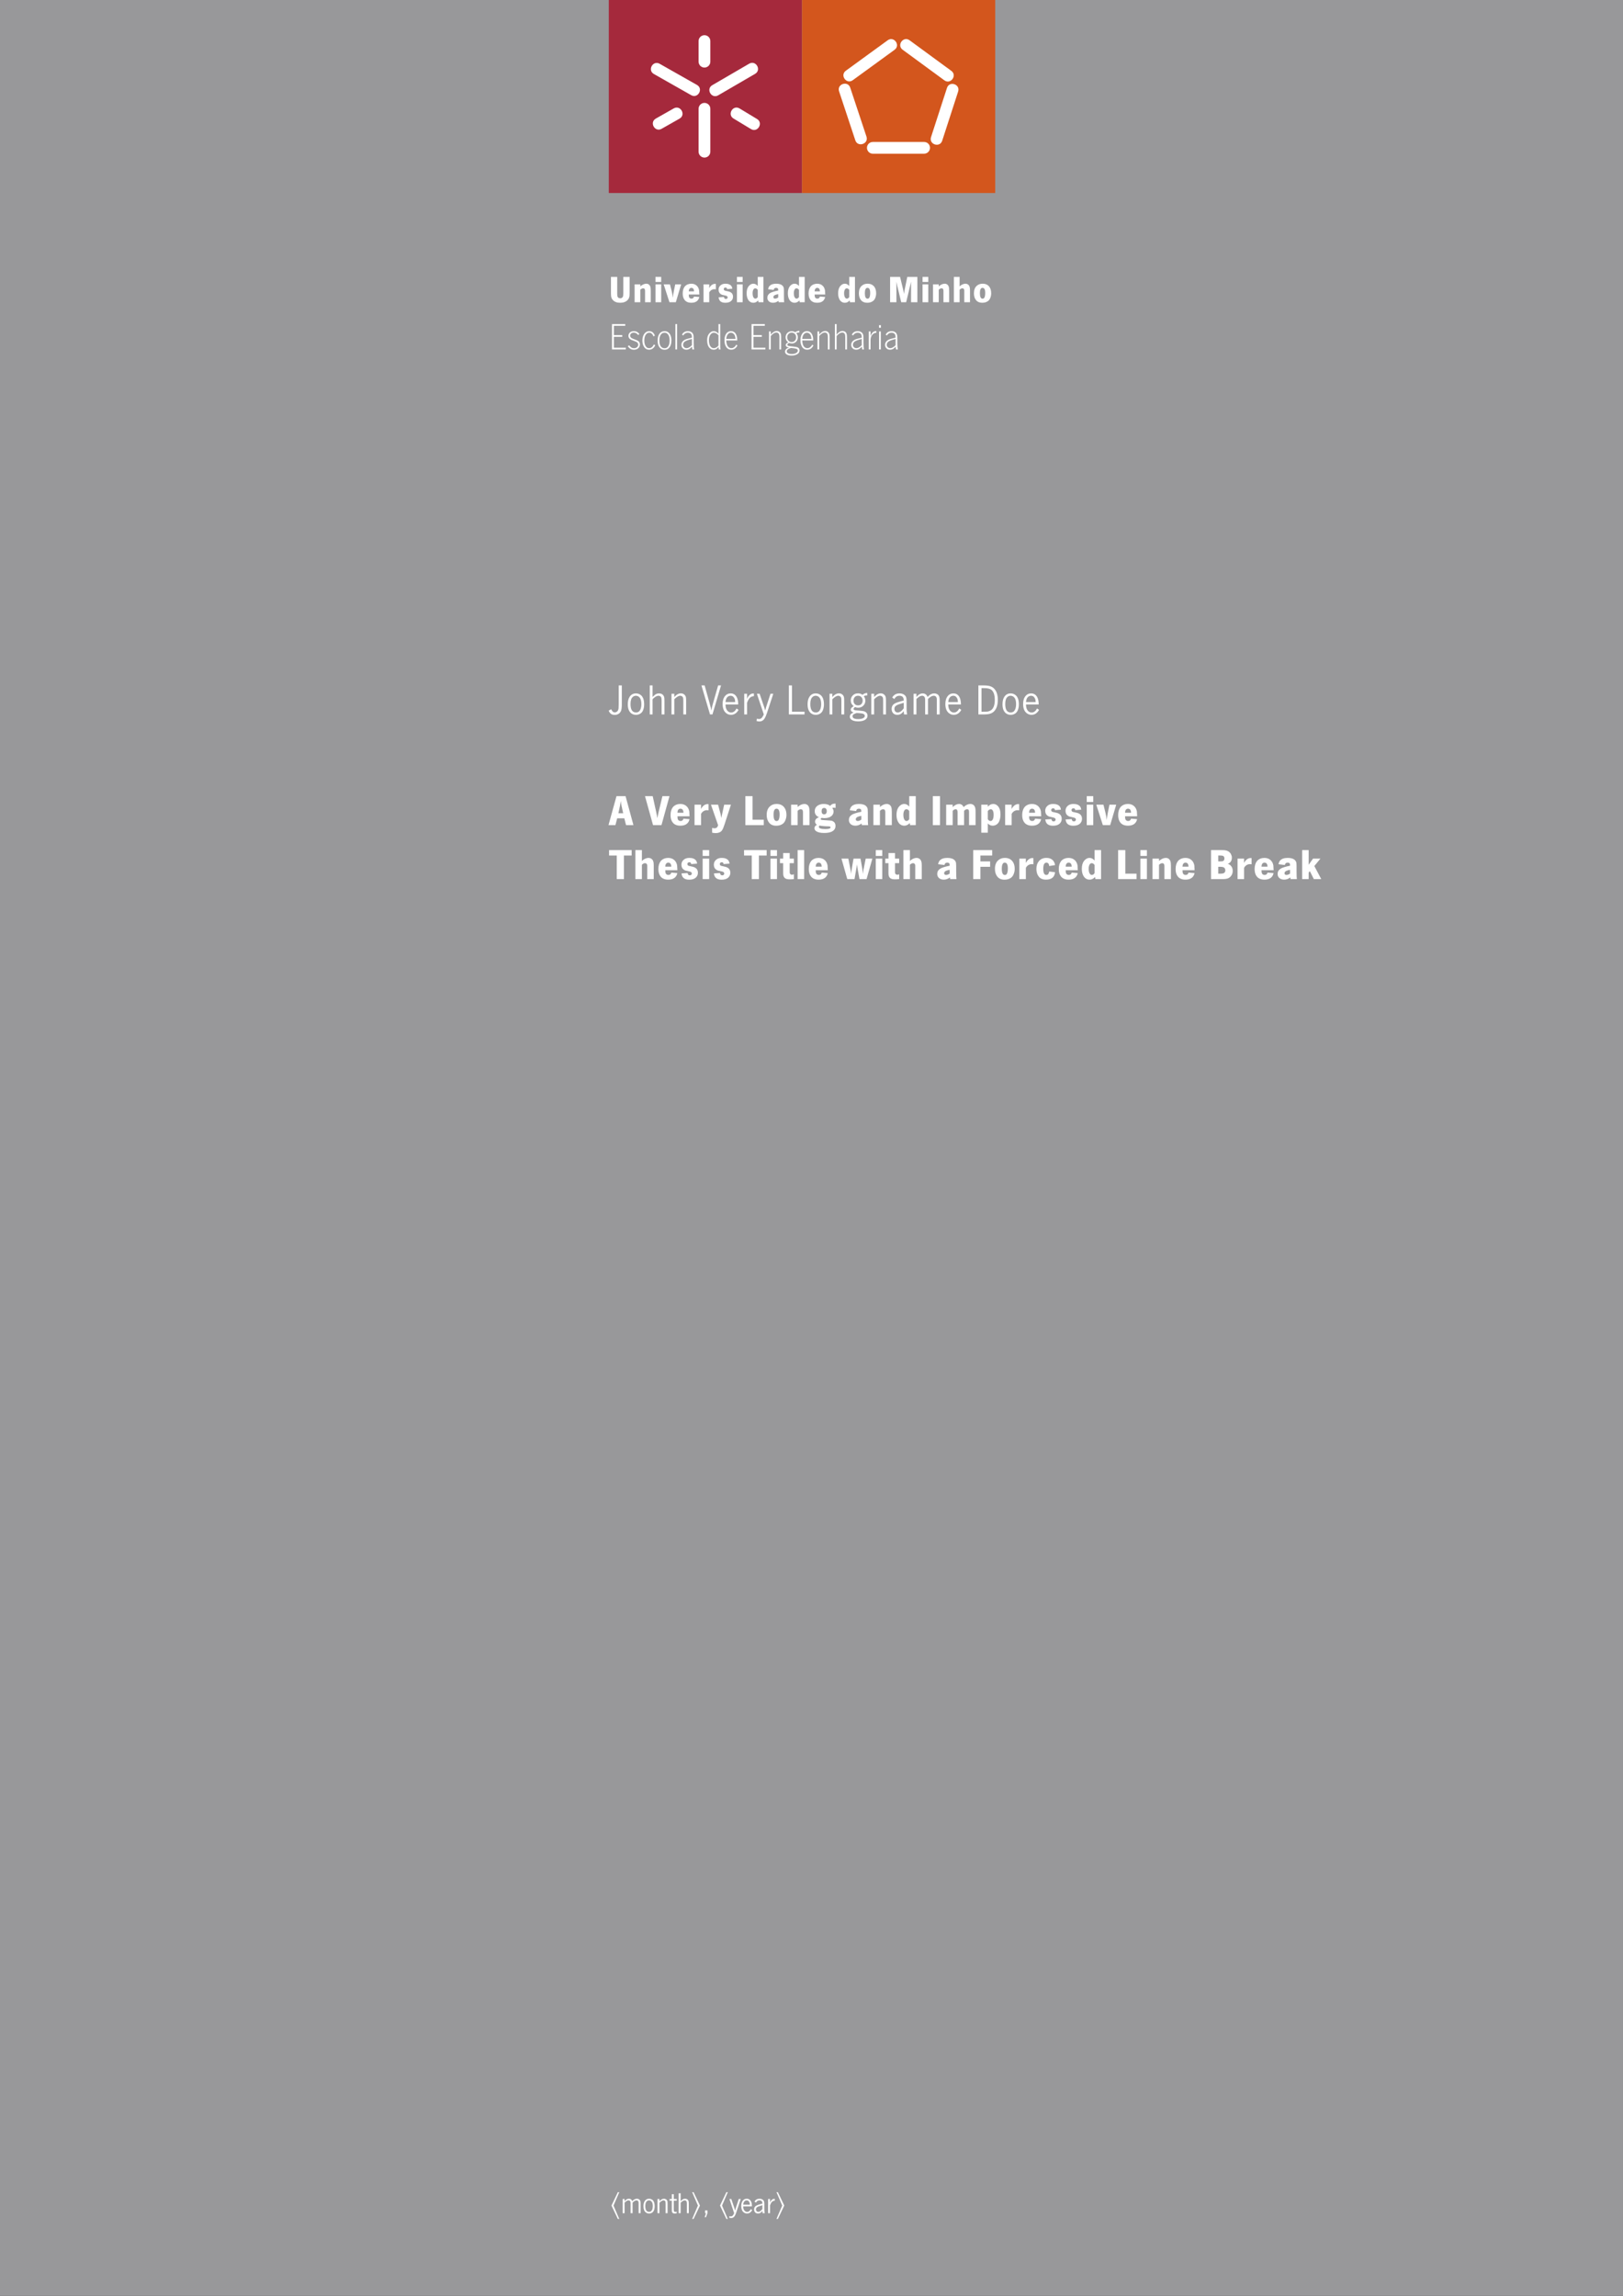 <?xml version="1.0" encoding="UTF-8"?>
<svg xmlns="http://www.w3.org/2000/svg" xmlns:xlink="http://www.w3.org/1999/xlink" width="595.28pt" height="841.89pt" viewBox="0 0 595.28 841.89" version="1.1">
<rect x="0" y="0" width="595.28" height="841.89" fill="#333333" stroke="none"/>
<defs>
<g>
<symbol overflow="visible" id="glyph0-0">
<path style="stroke:none;" d="M 0.344 0 L 0.344 -9.297 L 3.141 -9.297 L 3.141 0 Z M 2.797 -0.344 L 2.797 -8.953 L 0.688 -8.953 L 0.688 -0.344 Z M 2.797 -0.344 "/>
</symbol>
<symbol overflow="visible" id="glyph0-1">
<path style="stroke:none;" d="M 3.094 -9.297 L 3.094 -3.203 C 3.094 -2.648 3.129 -2.281 3.203 -2.094 C 3.367 -1.664 3.695 -1.453 4.188 -1.453 C 4.582 -1.453 4.883 -1.602 5.094 -1.906 C 5.25 -2.113 5.328 -2.547 5.328 -3.203 L 5.328 -9.297 L 7.641 -9.297 L 7.641 -3.203 C 7.641 -2.836 7.625 -2.531 7.594 -2.281 C 7.5 -1.52 7.133 -0.91 6.5 -0.453 C 5.926 -0.023 5.141 0.188 4.141 0.188 C 2.973 0.188 2.086 -0.148 1.484 -0.828 C 1.129 -1.211 0.922 -1.66 0.859 -2.172 C 0.816 -2.535 0.797 -2.969 0.797 -3.469 L 0.797 -9.297 Z M 3.094 -9.297 "/>
</symbol>
<symbol overflow="visible" id="glyph0-2">
<path style="stroke:none;" d="M 2.781 -6.562 L 2.781 -5.812 C 3.52 -6.469 4.258 -6.797 5 -6.797 C 5.375 -6.797 5.703 -6.676 5.984 -6.438 C 6.305 -6.176 6.5 -5.754 6.562 -5.172 C 6.594 -4.953 6.609 -4.633 6.609 -4.219 L 6.609 0 L 4.516 0 L 4.516 -4.219 C 4.516 -4.812 4.281 -5.109 3.812 -5.109 C 3.488 -5.109 3.145 -4.938 2.781 -4.594 L 2.781 0 L 0.688 0 L 0.688 -6.562 Z M 2.781 -6.562 "/>
</symbol>
<symbol overflow="visible" id="glyph0-3">
<path style="stroke:none;" d="M 2.781 -6.562 L 2.781 0 L 0.688 0 L 0.688 -6.562 Z M 2.781 -9.297 L 2.781 -7.438 L 0.688 -7.438 L 0.688 -9.297 Z M 2.781 -9.297 "/>
</symbol>
<symbol overflow="visible" id="glyph0-4">
<path style="stroke:none;" d="M 6.266 -6.562 L 4.312 0 L 1.969 0 L -0.141 -6.562 L 2.156 -6.562 L 2.828 -3.938 C 3.016 -3.133 3.148 -2.367 3.234 -1.641 C 3.273 -2.305 3.391 -3.113 3.578 -4.062 L 4.094 -6.562 Z M 6.266 -6.562 "/>
</symbol>
<symbol overflow="visible" id="glyph0-5">
<path style="stroke:none;" d="M 4.531 -2.078 L 6.484 -1.922 C 6.379 -1.473 6.211 -1.102 5.984 -0.812 C 5.473 -0.145 4.66 0.188 3.547 0.188 C 2.461 0.188 1.648 -0.145 1.109 -0.812 C 0.629 -1.406 0.391 -2.195 0.391 -3.188 C 0.391 -4.25 0.625 -5.086 1.094 -5.703 C 1.383 -6.086 1.766 -6.367 2.234 -6.547 C 2.641 -6.711 3.07 -6.797 3.531 -6.797 C 4.414 -6.797 5.117 -6.52 5.641 -5.969 C 6.047 -5.539 6.301 -5.004 6.406 -4.359 C 6.438 -4.203 6.469 -3.695 6.5 -2.844 L 2.609 -2.844 C 2.609 -2.332 2.66 -1.984 2.766 -1.797 C 2.941 -1.484 3.223 -1.328 3.609 -1.328 C 4.098 -1.328 4.406 -1.578 4.531 -2.078 Z M 2.609 -3.984 L 4.531 -3.984 C 4.531 -4.297 4.488 -4.551 4.406 -4.75 C 4.238 -5.102 3.957 -5.281 3.562 -5.281 C 3.238 -5.281 2.992 -5.133 2.828 -4.844 C 2.68 -4.625 2.609 -4.336 2.609 -3.984 Z M 2.609 -3.984 "/>
</symbol>
<symbol overflow="visible" id="glyph0-6">
<path style="stroke:none;" d="M 5.203 -6.734 L 5.203 -4.734 C 5.035 -4.773 4.879 -4.797 4.734 -4.797 C 4.234 -4.797 3.789 -4.648 3.406 -4.359 C 3.164 -4.18 2.957 -3.93 2.781 -3.609 L 2.781 0 L 0.688 0 L 0.688 -6.562 L 2.781 -6.562 L 2.781 -5.969 C 2.781 -5.969 2.781 -5.922 2.781 -5.828 C 2.77 -5.773 2.766 -5.719 2.766 -5.656 C 2.766 -5.594 2.77 -5.441 2.781 -5.203 C 2.969 -5.566 3.176 -5.859 3.406 -6.078 C 3.863 -6.523 4.363 -6.75 4.906 -6.75 C 4.957 -6.75 5.055 -6.742 5.203 -6.734 Z M 5.203 -6.734 "/>
</symbol>
<symbol overflow="visible" id="glyph0-7">
<path style="stroke:none;" d="M 5.453 -4.969 L 3.531 -4.812 C 3.488 -5.207 3.289 -5.406 2.938 -5.406 C 2.727 -5.406 2.562 -5.336 2.438 -5.203 C 2.352 -5.098 2.312 -4.977 2.312 -4.844 C 2.312 -4.57 2.445 -4.379 2.719 -4.266 C 2.789 -4.223 3.176 -4.133 3.875 -4 C 5.094 -3.758 5.703 -3.102 5.703 -2.031 C 5.703 -1.363 5.453 -0.82 4.953 -0.406 C 4.484 -0.008 3.789 0.188 2.875 0.188 C 1.363 0.188 0.547 -0.477 0.422 -1.812 L 2.375 -1.938 C 2.426 -1.445 2.664 -1.203 3.094 -1.203 C 3.344 -1.203 3.523 -1.289 3.641 -1.469 C 3.703 -1.57 3.734 -1.68 3.734 -1.797 C 3.734 -2.129 3.473 -2.348 2.953 -2.453 C 2.379 -2.566 1.988 -2.648 1.781 -2.703 C 1.582 -2.766 1.398 -2.852 1.234 -2.969 C 0.68 -3.332 0.406 -3.879 0.406 -4.609 C 0.406 -5.273 0.66 -5.816 1.172 -6.234 C 1.609 -6.609 2.195 -6.797 2.938 -6.797 C 3.938 -6.797 4.648 -6.523 5.078 -5.984 C 5.266 -5.742 5.391 -5.406 5.453 -4.969 Z M 5.453 -4.969 "/>
</symbol>
<symbol overflow="visible" id="glyph0-8">
<path style="stroke:none;" d="M 6.578 -9.297 L 6.578 0 L 4.75 0 L 4.656 -0.672 C 4.133 -0.098 3.551 0.188 2.906 0.188 C 2.031 0.188 1.363 -0.211 0.906 -1.016 C 0.57 -1.629 0.406 -2.383 0.406 -3.281 C 0.406 -4.258 0.598 -5.051 0.984 -5.656 C 1.18 -5.969 1.438 -6.227 1.75 -6.438 C 2.102 -6.676 2.484 -6.797 2.891 -6.797 C 3.484 -6.797 4.016 -6.516 4.484 -5.953 L 4.484 -9.297 Z M 4.484 -4.516 C 4.242 -4.898 3.938 -5.094 3.562 -5.094 C 3.32 -5.094 3.129 -4.992 2.984 -4.797 C 2.723 -4.473 2.594 -3.973 2.594 -3.297 C 2.594 -2.41 2.785 -1.801 3.172 -1.469 C 3.285 -1.375 3.43 -1.328 3.609 -1.328 C 3.961 -1.328 4.254 -1.523 4.484 -1.922 Z M 4.484 -4.516 "/>
</symbol>
<symbol overflow="visible" id="glyph0-9">
<path style="stroke:none;" d="M 2.703 -4.516 L 0.672 -4.766 C 0.754 -5.285 0.93 -5.688 1.203 -5.969 C 1.711 -6.52 2.523 -6.797 3.641 -6.797 C 4.734 -6.797 5.516 -6.547 5.984 -6.047 C 6.242 -5.773 6.395 -5.445 6.438 -5.062 C 6.457 -4.82 6.469 -4.492 6.469 -4.078 L 6.469 -2.391 C 6.469 -1.16 6.5 -0.363 6.562 0 L 4.547 0 L 4.469 -0.531 C 3.863 -0.051 3.207 0.188 2.5 0.188 C 1.875 0.188 1.375 0.031 1 -0.281 C 0.594 -0.625 0.391 -1.082 0.391 -1.656 C 0.391 -2.352 0.703 -2.91 1.328 -3.328 C 1.816 -3.648 2.781 -3.961 4.219 -4.266 L 4.375 -4.297 C 4.375 -4.379 4.375 -4.43 4.375 -4.453 C 4.375 -4.754 4.328 -4.957 4.234 -5.062 C 4.098 -5.207 3.883 -5.281 3.594 -5.281 C 3.082 -5.281 2.785 -5.023 2.703 -4.516 Z M 4.375 -2.969 C 4.031 -2.926 3.672 -2.832 3.297 -2.688 C 2.828 -2.508 2.594 -2.234 2.594 -1.859 C 2.594 -1.68 2.664 -1.539 2.812 -1.438 C 2.926 -1.363 3.066 -1.328 3.234 -1.328 C 3.586 -1.328 3.969 -1.473 4.375 -1.766 Z M 4.375 -2.969 "/>
</symbol>
<symbol overflow="visible" id="glyph0-10">
<path style="stroke:none;" d="M 3.594 -6.797 C 4.77 -6.797 5.641 -6.352 6.203 -5.469 C 6.555 -4.895 6.734 -4.16 6.734 -3.266 C 6.734 -2.68 6.625 -2.113 6.406 -1.562 C 6.188 -1.008 5.844 -0.594 5.375 -0.312 C 4.844 0.02 4.203 0.188 3.453 0.188 C 2.461 0.188 1.703 -0.133 1.172 -0.781 C 0.66 -1.414 0.406 -2.25 0.406 -3.281 C 0.406 -4.5 0.75 -5.414 1.438 -6.031 C 2 -6.539 2.719 -6.797 3.594 -6.797 Z M 3.562 -5.281 C 2.914 -5.281 2.594 -4.633 2.594 -3.344 C 2.594 -1.988 2.914 -1.312 3.562 -1.312 C 3.863 -1.312 4.082 -1.426 4.219 -1.656 C 4.438 -2.031 4.547 -2.625 4.547 -3.438 C 4.547 -4.664 4.219 -5.281 3.562 -5.281 Z M 3.562 -5.281 "/>
</symbol>
<symbol overflow="visible" id="glyph0-11">
<path style="stroke:none;" d="M 10.891 -9.297 L 10.891 0 L 8.578 0 L 8.578 -6.172 L 8.562 -6.547 C 8.562 -6.555 8.566 -6.766 8.578 -7.172 C 8.578 -7.254 8.578 -7.383 8.578 -7.562 C 8.547 -7.438 8.484 -7.16 8.391 -6.734 L 8.312 -6.391 L 6.781 0 L 4.969 0 L 3.469 -6.172 C 3.344 -6.742 3.254 -7.207 3.203 -7.562 L 3.203 0 L 0.891 0 L 0.891 -9.297 L 4.547 -9.297 L 5.688 -4.594 C 5.844 -3.938 5.938 -3.414 5.969 -3.031 C 6.008 -3.352 6.086 -3.812 6.203 -4.406 L 6.234 -4.594 L 7.188 -9.297 Z M 10.891 -9.297 "/>
</symbol>
<symbol overflow="visible" id="glyph0-12">
<path style="stroke:none;" d="M 2.781 -9.297 L 2.781 -5.797 C 2.969 -6.016 3.207 -6.203 3.5 -6.359 C 4.008 -6.648 4.477 -6.797 4.906 -6.797 C 5.301 -6.797 5.645 -6.68 5.938 -6.453 C 6.289 -6.18 6.5 -5.723 6.562 -5.078 C 6.582 -4.91 6.594 -4.672 6.594 -4.359 L 6.594 0 L 4.5 0 L 4.5 -4.203 C 4.5 -4.453 4.469 -4.633 4.406 -4.75 C 4.27 -4.988 4.062 -5.109 3.781 -5.109 C 3.445 -5.109 3.113 -4.93 2.781 -4.578 L 2.781 0 L 0.688 0 L 0.688 -9.297 Z M 2.781 -9.297 "/>
</symbol>
<symbol overflow="visible" id="glyph1-0">
<path style="stroke:none;" d="M 0.344 0 L 0.344 -9.297 L 3.141 -9.297 L 3.141 0 Z M 2.797 -0.344 L 2.797 -8.953 L 0.688 -8.953 L 0.688 -0.344 Z M 2.797 -0.344 "/>
</symbol>
<symbol overflow="visible" id="glyph1-1">
<path style="stroke:none;" d="M 1.172 -9.297 L 6.047 -9.297 L 6.047 -8.672 L 1.875 -8.672 L 1.875 -5.266 L 4.938 -5.266 L 4.938 -4.625 L 1.875 -4.625 L 1.875 -0.641 L 6.25 -0.641 L 6.25 0 L 1.172 0 Z M 1.172 -9.297 "/>
</symbol>
<symbol overflow="visible" id="glyph1-2">
<path style="stroke:none;" d="M 4.625 -5.641 L 4.172 -5.297 C 3.723 -5.879 3.188 -6.172 2.562 -6.172 C 2.164 -6.172 1.844 -6.066 1.594 -5.859 C 1.344 -5.641 1.219 -5.375 1.219 -5.062 C 1.219 -4.688 1.414 -4.379 1.812 -4.141 C 2.02 -4.016 2.391 -3.859 2.922 -3.672 C 3.598 -3.422 4.051 -3.203 4.281 -3.016 C 4.633 -2.711 4.812 -2.312 4.812 -1.812 C 4.812 -1.281 4.609 -0.828 4.203 -0.453 C 3.797 -0.078 3.258 0.109 2.594 0.109 C 1.664 0.109 0.926 -0.328 0.375 -1.203 L 0.875 -1.516 C 1.332 -0.805 1.926 -0.453 2.656 -0.453 C 3.156 -0.453 3.551 -0.609 3.844 -0.922 C 4.062 -1.172 4.172 -1.453 4.172 -1.766 C 4.172 -2.047 4.082 -2.285 3.906 -2.484 C 3.738 -2.68 3.359 -2.879 2.766 -3.078 C 2.016 -3.328 1.473 -3.582 1.141 -3.844 C 0.773 -4.133 0.594 -4.52 0.594 -5 C 0.594 -5.5 0.789 -5.914 1.188 -6.25 C 1.551 -6.551 2.023 -6.703 2.609 -6.703 C 3.43 -6.703 4.102 -6.348 4.625 -5.641 Z M 4.625 -5.641 "/>
</symbol>
<symbol overflow="visible" id="glyph1-3">
<path style="stroke:none;" d="M 5.078 -5.016 L 4.5 -4.828 C 4.426 -5.078 4.32 -5.297 4.188 -5.484 C 3.883 -5.922 3.492 -6.141 3.016 -6.141 C 2.41 -6.141 1.941 -5.832 1.609 -5.219 C 1.328 -4.688 1.188 -4.031 1.188 -3.25 C 1.188 -2.57 1.301 -1.984 1.531 -1.484 C 1.832 -0.805 2.316 -0.469 2.984 -0.469 C 3.535 -0.469 3.992 -0.734 4.359 -1.266 C 4.453 -1.398 4.555 -1.582 4.672 -1.812 L 5.203 -1.547 C 5.066 -1.234 4.895 -0.957 4.688 -0.719 C 4.227 -0.176 3.66 0.094 2.984 0.094 C 2.098 0.094 1.438 -0.305 1 -1.109 C 0.656 -1.734 0.484 -2.453 0.484 -3.266 C 0.484 -4.148 0.68 -4.922 1.078 -5.578 C 1.285 -5.922 1.551 -6.191 1.875 -6.391 C 2.219 -6.598 2.594 -6.703 3 -6.703 C 3.633 -6.703 4.148 -6.469 4.547 -6 C 4.766 -5.738 4.941 -5.41 5.078 -5.016 Z M 5.078 -5.016 "/>
</symbol>
<symbol overflow="visible" id="glyph1-4">
<path style="stroke:none;" d="M 3.047 -6.703 C 3.922 -6.703 4.586 -6.301 5.047 -5.5 C 5.367 -4.957 5.531 -4.219 5.531 -3.281 C 5.531 -2 5.191 -1.047 4.516 -0.422 C 4.129 -0.066 3.633 0.109 3.031 0.109 C 2.133 0.109 1.453 -0.273 0.984 -1.047 C 0.648 -1.609 0.484 -2.348 0.484 -3.266 C 0.484 -4.336 0.719 -5.188 1.188 -5.812 C 1.645 -6.406 2.266 -6.703 3.047 -6.703 Z M 3.031 -6.141 C 2.32 -6.141 1.801 -5.797 1.469 -5.109 C 1.238 -4.648 1.125 -4.035 1.125 -3.266 C 1.125 -2.379 1.281 -1.691 1.594 -1.203 C 1.926 -0.691 2.406 -0.438 3.031 -0.438 C 3.477 -0.438 3.832 -0.566 4.094 -0.828 C 4.625 -1.336 4.891 -2.16 4.891 -3.297 C 4.891 -4.453 4.609 -5.273 4.047 -5.766 C 3.773 -6.016 3.438 -6.141 3.031 -6.141 Z M 3.031 -6.141 "/>
</symbol>
<symbol overflow="visible" id="glyph1-5">
<path style="stroke:none;" d="M 1.609 -9.297 L 1.609 0 L 0.969 0 L 0.969 -9.297 Z M 1.609 -9.297 "/>
</symbol>
<symbol overflow="visible" id="glyph1-6">
<path style="stroke:none;" d="M 1.266 -5.125 L 0.797 -5.422 C 1.234 -6.273 1.961 -6.703 2.984 -6.703 C 3.484 -6.703 3.914 -6.582 4.281 -6.344 C 4.695 -6.062 4.945 -5.625 5.031 -5.031 C 5.062 -4.852 5.078 -4.508 5.078 -4 L 5.078 -2.391 C 5.086 -1.285 5.145 -0.488 5.25 0 L 4.609 0 C 4.547 -0.27 4.5 -0.609 4.469 -1.016 C 4.238 -0.773 4.031 -0.578 3.844 -0.422 C 3.426 -0.078 2.953 0.094 2.422 0.094 C 1.848 0.094 1.395 -0.082 1.062 -0.438 C 0.738 -0.758 0.578 -1.172 0.578 -1.672 C 0.578 -2.672 1.219 -3.391 2.5 -3.828 C 2.852 -3.941 3.348 -4.066 3.984 -4.203 C 4.211 -4.254 4.363 -4.289 4.438 -4.312 C 4.438 -4.883 4.363 -5.289 4.219 -5.531 C 3.969 -5.938 3.547 -6.141 2.953 -6.141 C 2.484 -6.141 2.078 -5.992 1.734 -5.703 C 1.547 -5.555 1.391 -5.363 1.266 -5.125 Z M 4.438 -3.844 C 3.738 -3.676 3.148 -3.5 2.672 -3.312 C 2.234 -3.145 1.91 -2.973 1.703 -2.797 C 1.367 -2.504 1.203 -2.133 1.203 -1.688 C 1.203 -1.363 1.312 -1.086 1.531 -0.859 C 1.781 -0.598 2.086 -0.469 2.453 -0.469 C 3.098 -0.469 3.758 -0.832 4.438 -1.562 Z M 4.438 -3.844 "/>
</symbol>
<symbol overflow="visible" id="glyph1-7">
<path style="stroke:none;" d="M 5.281 -9.297 L 5.281 -1.656 C 5.27 -0.977 5.301 -0.426 5.375 0 L 4.781 0 C 4.77 -0.051 4.75 -0.188 4.719 -0.406 C 4.707 -0.477 4.691 -0.641 4.672 -0.891 C 4.473 -0.66 4.285 -0.473 4.109 -0.328 C 3.742 -0.047 3.336 0.094 2.891 0.094 C 2.305 0.094 1.812 -0.109 1.406 -0.516 C 0.789 -1.129 0.484 -2.078 0.484 -3.359 C 0.484 -4.223 0.648 -4.93 0.984 -5.484 C 1.18 -5.816 1.438 -6.094 1.75 -6.312 C 2.113 -6.57 2.5 -6.703 2.906 -6.703 C 3.52 -6.703 4.098 -6.395 4.641 -5.781 L 4.641 -9.297 Z M 4.641 -5.219 C 4.098 -5.832 3.539 -6.141 2.969 -6.141 C 2.551 -6.141 2.191 -5.984 1.891 -5.672 C 1.379 -5.141 1.125 -4.363 1.125 -3.344 C 1.125 -2.207 1.406 -1.367 1.969 -0.828 C 2.219 -0.586 2.535 -0.469 2.922 -0.469 C 3.316 -0.469 3.711 -0.613 4.109 -0.906 C 4.305 -1.051 4.484 -1.223 4.641 -1.422 Z M 4.641 -5.219 "/>
</symbol>
<symbol overflow="visible" id="glyph1-8">
<path style="stroke:none;" d="M 5.172 -3.297 L 1.125 -3.297 C 1.188 -2.336 1.359 -1.648 1.641 -1.234 C 1.992 -0.723 2.445 -0.469 3 -0.469 C 3.582 -0.469 4.086 -0.75 4.516 -1.312 C 4.598 -1.426 4.691 -1.57 4.797 -1.75 L 5.25 -1.453 C 5.102 -1.203 4.961 -0.988 4.828 -0.812 C 4.359 -0.207 3.742 0.094 2.984 0.094 C 2.004 0.094 1.301 -0.379 0.875 -1.328 C 0.613 -1.898 0.484 -2.562 0.484 -3.312 C 0.484 -4.102 0.602 -4.758 0.844 -5.281 C 1.27 -6.227 1.945 -6.703 2.875 -6.703 C 3.852 -6.703 4.535 -6.16 4.922 -5.078 C 5.086 -4.617 5.172 -4.023 5.172 -3.297 Z M 1.125 -3.875 L 4.516 -3.875 C 4.484 -4.363 4.395 -4.789 4.25 -5.156 C 4.113 -5.445 3.922 -5.688 3.672 -5.875 C 3.441 -6.051 3.176 -6.141 2.875 -6.141 C 2.219 -6.141 1.723 -5.773 1.391 -5.047 C 1.242 -4.711 1.156 -4.32 1.125 -3.875 Z M 1.125 -3.875 "/>
</symbol>
<symbol overflow="visible" id="glyph1-9">
<path style="stroke:none;" d="M 1.609 -6.609 L 1.609 -5.453 C 2.348 -6.328 3.086 -6.766 3.828 -6.766 C 4.223 -6.766 4.57 -6.629 4.875 -6.359 C 5.145 -6.129 5.312 -5.797 5.375 -5.359 C 5.406 -5.191 5.422 -4.953 5.422 -4.641 L 5.422 0 L 4.781 0 L 4.781 -4.609 C 4.781 -5.023 4.734 -5.352 4.641 -5.594 C 4.566 -5.801 4.422 -5.961 4.203 -6.078 C 4.047 -6.16 3.867 -6.203 3.672 -6.203 C 3.004 -6.203 2.316 -5.77 1.609 -4.906 L 1.609 0 L 0.969 0 L 0.969 -6.609 Z M 1.609 -6.609 "/>
</symbol>
<symbol overflow="visible" id="glyph1-10">
<path style="stroke:none;" d="M 5.703 -6.859 L 5.703 -6.203 C 5.617 -6.211 5.566 -6.219 5.547 -6.219 C 5.18 -6.219 4.852 -6.141 4.562 -5.984 C 4.957 -5.555 5.156 -5.047 5.156 -4.453 C 5.156 -3.805 4.941 -3.266 4.516 -2.828 C 4.098 -2.41 3.598 -2.203 3.016 -2.203 C 2.691 -2.203 2.352 -2.266 2 -2.391 C 1.789 -2.316 1.625 -2.219 1.5 -2.094 C 1.363 -1.969 1.297 -1.836 1.297 -1.703 C 1.297 -1.578 1.344 -1.488 1.438 -1.438 C 1.613 -1.32 1.879 -1.242 2.234 -1.203 L 3.391 -1.078 C 4.016 -1.004 4.438 -0.941 4.656 -0.891 C 4.883 -0.848 5.078 -0.773 5.234 -0.672 C 5.598 -0.441 5.781 -0.094 5.781 0.375 C 5.781 1 5.457 1.477 4.812 1.812 C 4.281 2.094 3.613 2.234 2.812 2.234 C 1.82 2.234 1.117 2 0.703 1.531 C 0.547 1.352 0.469 1.125 0.469 0.844 C 0.469 0.094 0.961 -0.414 1.953 -0.688 C 1.523 -0.758 1.223 -0.863 1.047 -1 C 0.828 -1.145 0.719 -1.344 0.719 -1.594 C 0.719 -2.02 1.023 -2.359 1.641 -2.609 C 0.992 -3.066 0.672 -3.68 0.672 -4.453 C 0.672 -5.129 0.91 -5.688 1.391 -6.125 C 1.816 -6.5 2.328 -6.688 2.922 -6.688 C 3.391 -6.688 3.816 -6.562 4.203 -6.312 C 4.609 -6.633 5.109 -6.816 5.703 -6.859 Z M 2.891 -6.172 C 2.391 -6.172 1.988 -5.992 1.688 -5.641 C 1.395 -5.305 1.25 -4.898 1.25 -4.422 C 1.25 -3.91 1.426 -3.488 1.781 -3.156 C 2.094 -2.863 2.461 -2.719 2.891 -2.719 C 3.484 -2.719 3.93 -2.953 4.234 -3.422 C 4.43 -3.711 4.531 -4.047 4.531 -4.422 C 4.531 -4.984 4.348 -5.43 3.984 -5.766 C 3.691 -6.035 3.328 -6.172 2.891 -6.172 Z M 2.609 -0.531 C 2.047 -0.375 1.645 -0.18 1.406 0.047 C 1.195 0.223 1.094 0.441 1.094 0.703 C 1.094 0.898 1.148 1.055 1.266 1.172 C 1.578 1.504 2.129 1.672 2.922 1.672 C 3.848 1.672 4.516 1.445 4.922 1 C 5.066 0.844 5.141 0.656 5.141 0.438 C 5.141 0.164 5.016 -0.035 4.766 -0.172 C 4.566 -0.285 4.129 -0.379 3.453 -0.453 C 2.953 -0.516 2.672 -0.539 2.609 -0.531 Z M 2.609 -0.531 "/>
</symbol>
<symbol overflow="visible" id="glyph1-11">
<path style="stroke:none;" d="M 1.609 -9.297 L 1.609 -5.453 C 2.305 -6.328 3.031 -6.766 3.781 -6.766 C 4.188 -6.766 4.535 -6.645 4.828 -6.406 C 5.098 -6.188 5.27 -5.863 5.344 -5.438 C 5.383 -5.188 5.406 -4.723 5.406 -4.047 L 5.406 0 L 4.781 0 L 4.781 -4.188 C 4.781 -4.906 4.738 -5.363 4.656 -5.562 C 4.477 -5.988 4.145 -6.203 3.656 -6.203 C 3.227 -6.203 2.758 -5.988 2.25 -5.562 C 2 -5.352 1.785 -5.133 1.609 -4.906 L 1.609 0 L 0.969 0 L 0.969 -9.297 Z M 1.609 -9.297 "/>
</symbol>
<symbol overflow="visible" id="glyph1-12">
<path style="stroke:none;" d="M 3.734 -6.734 L 3.734 -6.125 C 3.391 -6.113 3.102 -6.039 2.875 -5.906 C 2.094 -5.457 1.672 -4.672 1.609 -3.547 L 1.609 0 L 0.969 0 L 0.969 -6.609 L 1.609 -6.609 L 1.609 -4.859 C 1.742 -5.316 1.93 -5.691 2.172 -5.984 C 2.578 -6.484 3.031 -6.734 3.531 -6.734 C 3.602 -6.734 3.672 -6.734 3.734 -6.734 Z M 3.734 -6.734 "/>
</symbol>
<symbol overflow="visible" id="glyph1-13">
<path style="stroke:none;" d="M 1.609 -6.609 L 1.609 0 L 0.969 0 L 0.969 -6.609 Z M 1.641 -8.906 L 1.641 -7.969 L 0.938 -7.969 L 0.938 -8.906 Z M 1.641 -8.906 "/>
</symbol>
<symbol overflow="visible" id="glyph2-0">
<path style="stroke:none;" d="M 0.391 0 L 0.391 -10.625 L 3.594 -10.625 L 3.594 0 Z M 3.188 -0.391 L 3.188 -10.219 L 0.797 -10.219 L 0.797 -0.391 Z M 3.188 -0.391 "/>
</symbol>
<symbol overflow="visible" id="glyph2-1">
<path style="stroke:none;" d="M 4.781 -10.625 L 4.781 -3.641 C 4.781 -2.504 4.676 -1.707 4.469 -1.25 C 4.289 -0.832 4.02 -0.5 3.656 -0.25 C 3.219 0.039 2.719 0.188 2.156 0.188 C 1.426 0.188 0.859 -0.051 0.453 -0.531 C 0.273 -0.738 0.109 -1.016 -0.047 -1.359 L 0.875 -1.906 C 0.906 -1.844 0.93 -1.785 0.953 -1.734 C 1.191 -1.297 1.41 -1.02 1.609 -0.906 C 1.785 -0.801 1.977 -0.75 2.188 -0.75 C 2.594 -0.75 2.926 -0.898 3.188 -1.203 C 3.414 -1.453 3.551 -1.82 3.594 -2.312 C 3.613 -2.531 3.629 -3.031 3.641 -3.812 L 3.641 -10.625 Z M 4.781 -10.625 "/>
</symbol>
<symbol overflow="visible" id="glyph2-2">
<path style="stroke:none;" d="M 3.5 -7.703 C 4.258 -7.703 4.898 -7.461 5.422 -6.984 C 6.148 -6.316 6.516 -5.219 6.516 -3.688 C 6.516 -2.801 6.359 -2.023 6.047 -1.359 C 5.859 -0.953 5.586 -0.625 5.234 -0.375 C 4.742 -0.02 4.172 0.156 3.516 0.156 C 2.879 0.156 2.32 -0.016 1.844 -0.359 C 0.957 -1.004 0.516 -2.125 0.516 -3.719 C 0.516 -4.895 0.754 -5.828 1.234 -6.516 C 1.773 -7.305 2.531 -7.703 3.5 -7.703 Z M 3.5 -6.844 C 3.062 -6.844 2.672 -6.691 2.328 -6.391 C 1.785 -5.922 1.516 -5.055 1.516 -3.797 C 1.516 -2.816 1.672 -2.062 1.984 -1.531 C 2.117 -1.301 2.312 -1.109 2.562 -0.953 C 2.852 -0.785 3.164 -0.703 3.5 -0.703 C 4.27 -0.703 4.816 -1.066 5.141 -1.797 C 5.379 -2.336 5.5 -2.988 5.5 -3.75 C 5.5 -4.613 5.367 -5.301 5.109 -5.812 C 4.953 -6.125 4.727 -6.375 4.438 -6.562 C 4.145 -6.75 3.832 -6.844 3.5 -6.844 Z M 3.5 -6.844 "/>
</symbol>
<symbol overflow="visible" id="glyph2-3">
<path style="stroke:none;" d="M 2.047 -10.625 L 2.047 -6.406 C 2.41 -6.758 2.707 -7.023 2.938 -7.203 C 3.363 -7.535 3.859 -7.703 4.422 -7.703 C 5.16 -7.703 5.703 -7.441 6.047 -6.922 C 6.234 -6.641 6.344 -6.312 6.375 -5.938 C 6.395 -5.664 6.406 -5.348 6.406 -4.984 L 6.406 0 L 5.375 0 L 5.375 -4.984 C 5.375 -5.586 5.328 -6.004 5.234 -6.234 C 5.172 -6.398 5.039 -6.547 4.844 -6.672 C 4.656 -6.785 4.453 -6.844 4.234 -6.844 C 3.785 -6.844 3.285 -6.625 2.734 -6.188 C 2.461 -5.988 2.234 -5.77 2.047 -5.531 L 2.047 0 L 1.016 0 L 1.016 -10.625 Z M 2.047 -10.625 "/>
</symbol>
<symbol overflow="visible" id="glyph2-4">
<path style="stroke:none;" d="M 2.047 -7.562 L 2.047 -6.359 C 2.805 -7.266 3.617 -7.719 4.484 -7.719 C 4.941 -7.719 5.348 -7.578 5.703 -7.297 C 6.035 -7.023 6.242 -6.656 6.328 -6.188 C 6.367 -5.938 6.391 -5.531 6.391 -4.969 L 6.391 0 L 5.359 0 L 5.359 -4.969 C 5.359 -5.508 5.332 -5.879 5.281 -6.078 C 5.219 -6.297 5.086 -6.477 4.891 -6.625 C 4.691 -6.77 4.469 -6.844 4.219 -6.844 C 3.633 -6.844 2.91 -6.414 2.047 -5.562 L 2.047 0 L 1.016 0 L 1.016 -7.562 Z M 2.047 -7.562 "/>
</symbol>
<symbol overflow="visible" id="glyph2-5">
<path style="stroke:none;" d="M 1.219 -10.625 L 3.062 -4.031 C 3.375 -2.906 3.586 -2.031 3.703 -1.406 C 3.754 -1.82 3.812 -2.176 3.875 -2.469 C 3.906 -2.594 4.016 -3.02 4.203 -3.75 L 4.281 -4.031 L 6.172 -10.625 L 7.234 -10.625 L 4.094 0 L 3.188 0 L 0.047 -10.625 Z M 1.219 -10.625 "/>
</symbol>
<symbol overflow="visible" id="glyph2-6">
<path style="stroke:none;" d="M 5.625 -2.172 L 6.359 -1.672 C 6.191 -1.348 5.988 -1.055 5.75 -0.797 C 5.156 -0.16 4.445 0.156 3.625 0.156 C 2.938 0.156 2.328 -0.055 1.797 -0.484 C 0.941 -1.172 0.516 -2.289 0.516 -3.844 C 0.516 -5.07 0.82 -6.051 1.438 -6.781 C 1.945 -7.395 2.625 -7.703 3.469 -7.703 C 4.633 -7.703 5.445 -7.086 5.906 -5.859 C 6.113 -5.305 6.223 -4.566 6.234 -3.641 L 1.578 -3.641 C 1.578 -2.66 1.789 -1.914 2.219 -1.406 C 2.613 -0.926 3.094 -0.688 3.656 -0.688 C 4.281 -0.688 4.812 -0.984 5.25 -1.578 C 5.344 -1.703 5.469 -1.898 5.625 -2.172 Z M 1.578 -4.516 L 5.125 -4.516 C 5.125 -5.023 5.039 -5.461 4.875 -5.828 C 4.562 -6.504 4.086 -6.844 3.453 -6.844 C 2.973 -6.844 2.555 -6.66 2.203 -6.297 C 1.848 -5.91 1.641 -5.316 1.578 -4.516 Z M 1.578 -4.516 "/>
</symbol>
<symbol overflow="visible" id="glyph2-7">
<path style="stroke:none;" d="M 4.562 -7.672 L 4.562 -6.688 C 3.938 -6.656 3.426 -6.441 3.031 -6.047 C 2.664 -5.66 2.336 -5.055 2.047 -4.234 L 2.047 0 L 1.016 0 L 1.016 -7.562 L 2.047 -7.562 L 2.047 -5.594 C 2.254 -6.375 2.703 -6.988 3.391 -7.438 C 3.68 -7.602 4.07 -7.68 4.562 -7.672 Z M 4.562 -7.672 "/>
</symbol>
<symbol overflow="visible" id="glyph2-8">
<path style="stroke:none;" d="M 6.078 -7.562 L 3.75 -0.484 C 3.477 0.348 3.191 1.008 2.891 1.5 C 2.422 2.227 1.781 2.594 0.969 2.594 C 0.738 2.594 0.398 2.547 -0.047 2.453 L 0.062 1.547 C 0.383 1.648 0.633 1.703 0.812 1.703 C 1.301 1.703 1.695 1.492 2 1.078 C 2.195 0.805 2.395 0.445 2.594 0 L 0.062 -7.562 L 1.062 -7.562 L 2.75 -2.625 C 2.895 -2.207 3.016 -1.812 3.109 -1.438 C 3.16 -1.656 3.25 -1.969 3.375 -2.375 L 3.438 -2.625 L 5.047 -7.562 Z M 6.078 -7.562 "/>
</symbol>
<symbol overflow="visible" id="glyph2-9">
<path style="stroke:none;" d="M 2.359 -10.625 L 2.359 -0.984 L 6.969 -0.984 L 6.969 0 L 1.219 0 L 1.219 -10.625 Z M 2.359 -10.625 "/>
</symbol>
<symbol overflow="visible" id="glyph2-10">
<path style="stroke:none;" d="M 6.875 -7.859 L 6.875 -6.938 C 6.789 -6.945 6.738 -6.953 6.719 -6.953 C 6.301 -6.953 5.93 -6.863 5.609 -6.688 C 5.984 -6.188 6.172 -5.629 6.172 -5.016 C 6.172 -4.359 5.957 -3.789 5.531 -3.312 C 5.031 -2.738 4.363 -2.453 3.531 -2.453 C 3.145 -2.453 2.758 -2.535 2.375 -2.703 C 2.32 -2.648 2.285 -2.613 2.266 -2.594 C 2.055 -2.406 1.938 -2.281 1.906 -2.219 C 1.852 -2.145 1.828 -2.07 1.828 -2 C 1.828 -1.844 1.895 -1.734 2.031 -1.672 C 2.219 -1.566 2.473 -1.504 2.797 -1.484 C 3.273 -1.441 3.711 -1.406 4.109 -1.375 C 5.035 -1.312 5.676 -1.191 6.031 -1.016 C 6.656 -0.703 6.969 -0.219 6.969 0.438 C 6.969 1.176 6.602 1.734 5.875 2.109 C 5.289 2.41 4.504 2.562 3.516 2.562 C 2.254 2.562 1.352 2.273 0.812 1.703 C 0.594 1.473 0.484 1.188 0.484 0.844 C 0.484 0.133 0.957 -0.383 1.906 -0.719 C 1.676 -0.758 1.484 -0.832 1.328 -0.938 C 0.992 -1.156 0.828 -1.426 0.828 -1.75 C 0.828 -2.02 0.961 -2.285 1.234 -2.547 C 1.359 -2.672 1.582 -2.828 1.906 -3.016 C 1.188 -3.566 0.828 -4.266 0.828 -5.109 C 0.828 -5.867 1.086 -6.5 1.609 -7 C 2.086 -7.477 2.711 -7.719 3.484 -7.719 C 4.117 -7.719 4.672 -7.539 5.141 -7.188 C 5.66 -7.633 6.238 -7.859 6.875 -7.859 Z M 3.5 -6.844 C 2.945 -6.844 2.516 -6.645 2.203 -6.25 C 1.953 -5.926 1.828 -5.523 1.828 -5.047 C 1.828 -4.492 1.992 -4.062 2.328 -3.75 C 2.641 -3.457 3.023 -3.312 3.484 -3.312 C 4.109 -3.312 4.57 -3.535 4.875 -3.984 C 5.082 -4.305 5.188 -4.664 5.188 -5.062 C 5.188 -5.656 4.992 -6.113 4.609 -6.438 C 4.297 -6.707 3.926 -6.844 3.5 -6.844 Z M 2.922 -0.5 C 2.336 -0.289 1.957 -0.117 1.781 0.016 C 1.582 0.172 1.484 0.395 1.484 0.688 C 1.484 1.375 2.164 1.719 3.531 1.719 C 4.551 1.719 5.27 1.535 5.688 1.172 C 5.875 1.004 5.969 0.797 5.969 0.547 C 5.969 0.066 5.609 -0.234 4.891 -0.359 C 4.609 -0.398 4.188 -0.441 3.625 -0.484 C 3.188 -0.504 2.953 -0.508 2.922 -0.5 Z M 2.922 -0.5 "/>
</symbol>
<symbol overflow="visible" id="glyph2-11">
<path style="stroke:none;" d="M 1.516 -5.641 L 0.703 -6.172 C 1.273 -7.191 2.172 -7.703 3.391 -7.703 C 4.191 -7.703 4.832 -7.484 5.312 -7.047 C 5.602 -6.785 5.789 -6.473 5.875 -6.109 C 5.945 -5.797 5.984 -5.414 5.984 -4.969 L 5.984 -2 C 5.984 -1.195 6.051 -0.531 6.188 0 L 5.062 0 C 5.008 -0.25 4.969 -0.648 4.938 -1.203 C 4.645 -0.848 4.395 -0.582 4.188 -0.406 C 3.75 -0.031 3.219 0.156 2.594 0.156 C 1.957 0.156 1.453 -0.035 1.078 -0.422 C 0.691 -0.828 0.5 -1.352 0.5 -2 C 0.5 -2.906 0.879 -3.57 1.641 -4 C 2.148 -4.289 2.914 -4.566 3.938 -4.828 C 4.082 -4.867 4.414 -4.957 4.938 -5.094 C 4.926 -5.539 4.875 -5.867 4.781 -6.078 C 4.676 -6.316 4.504 -6.504 4.266 -6.641 C 4.016 -6.773 3.723 -6.844 3.391 -6.844 C 2.535 -6.844 1.91 -6.441 1.516 -5.641 Z M 4.938 -4.25 C 3.852 -3.938 3.133 -3.707 2.781 -3.562 C 2.289 -3.352 1.957 -3.125 1.781 -2.875 C 1.602 -2.645 1.516 -2.367 1.516 -2.047 C 1.516 -1.586 1.66 -1.227 1.953 -0.969 C 2.16 -0.789 2.414 -0.703 2.719 -0.703 C 3.469 -0.703 4.207 -1.211 4.938 -2.234 Z M 4.938 -4.25 "/>
</symbol>
<symbol overflow="visible" id="glyph2-12">
<path style="stroke:none;" d="M 2.047 -7.562 L 2.047 -6.391 C 2.348 -6.734 2.629 -7.004 2.891 -7.203 C 3.348 -7.535 3.844 -7.703 4.375 -7.703 C 4.926 -7.703 5.379 -7.508 5.734 -7.125 C 5.91 -6.926 6.039 -6.68 6.125 -6.391 C 6.914 -7.266 7.727 -7.703 8.562 -7.703 C 9.062 -7.703 9.5 -7.566 9.875 -7.297 C 10.195 -7.055 10.406 -6.688 10.5 -6.188 C 10.551 -5.926 10.578 -5.625 10.578 -5.281 L 10.578 0 L 9.531 0 L 9.531 -5.406 C 9.531 -5.789 9.477 -6.082 9.375 -6.281 C 9.176 -6.656 8.848 -6.844 8.391 -6.844 C 7.797 -6.844 7.098 -6.445 6.297 -5.656 L 6.297 0 L 5.25 0 L 5.25 -5.281 C 5.25 -5.688 5.211 -5.984 5.141 -6.172 C 5.055 -6.379 4.926 -6.547 4.75 -6.672 C 4.57 -6.785 4.375 -6.844 4.156 -6.844 C 3.75 -6.844 3.301 -6.664 2.812 -6.312 C 2.625 -6.176 2.367 -5.957 2.047 -5.656 L 2.047 0 L 1.016 0 L 1.016 -7.562 Z M 2.047 -7.562 "/>
</symbol>
<symbol overflow="visible" id="glyph2-13">
<path style="stroke:none;" d="M 1.219 -10.625 L 2.984 -10.625 C 3.598 -10.625 4.133 -10.598 4.594 -10.547 C 5.477 -10.441 6.195 -10.156 6.75 -9.688 C 7.812 -8.77 8.344 -7.328 8.344 -5.359 C 8.344 -4.078 8.133 -3.016 7.719 -2.172 C 7.312 -1.379 6.77 -0.816 6.094 -0.484 C 5.426 -0.16 4.555 0 3.484 0 L 1.219 0 Z M 2.359 -9.641 L 2.359 -0.984 L 3.125 -0.984 C 3.852 -0.984 4.363 -1.004 4.656 -1.047 C 4.945 -1.098 5.266 -1.211 5.609 -1.391 C 6.191 -1.691 6.617 -2.219 6.891 -2.969 C 7.117 -3.602 7.234 -4.375 7.234 -5.281 C 7.234 -7.07 6.836 -8.301 6.047 -8.969 C 5.516 -9.414 4.609 -9.641 3.328 -9.641 Z M 2.359 -9.641 "/>
</symbol>
<symbol overflow="visible" id="glyph3-0">
<path style="stroke:none;" d="M 0.391 0 L 0.391 -10.625 L 3.594 -10.625 L 3.594 0 Z M 3.188 -0.391 L 3.188 -10.219 L 0.797 -10.219 L 0.797 -0.391 Z M 3.188 -0.391 "/>
</symbol>
<symbol overflow="visible" id="glyph3-1">
<path style="stroke:none;" d="M 3.078 -2.5 L 2.438 0 L -0.109 0 L 2.828 -10.625 L 6.156 -10.625 L 9.047 0 L 6.328 0 L 5.703 -2.5 Z M 3.531 -4.359 L 5.281 -4.359 L 4.641 -7.297 C 4.516 -7.941 4.438 -8.473 4.406 -8.891 C 4.344 -8.398 4.258 -7.867 4.156 -7.297 Z M 3.531 -4.359 "/>
</symbol>
<symbol overflow="visible" id="glyph3-2">
<path style="stroke:none;" d="M 2.719 -10.625 L 4.016 -4.75 L 4.062 -4.531 C 4.207 -3.844 4.336 -3.18 4.453 -2.547 C 4.504 -2.973 4.645 -3.707 4.875 -4.75 L 6.281 -10.625 L 8.875 -10.625 L 5.938 0 L 2.844 0 L -0.109 -10.625 Z M 2.719 -10.625 "/>
</symbol>
<symbol overflow="visible" id="glyph3-3">
<path style="stroke:none;" d="M 5.188 -2.375 L 7.406 -2.188 C 7.289 -1.676 7.102 -1.254 6.844 -0.922 C 6.258 -0.172 5.328 0.203 4.047 0.203 C 2.805 0.203 1.879 -0.176 1.266 -0.938 C 0.723 -1.613 0.453 -2.516 0.453 -3.641 C 0.453 -4.848 0.719 -5.805 1.25 -6.516 C 1.582 -6.953 2.016 -7.273 2.547 -7.484 C 3.016 -7.672 3.508 -7.766 4.031 -7.766 C 5.039 -7.766 5.844 -7.453 6.438 -6.828 C 6.906 -6.336 7.203 -5.723 7.328 -4.984 C 7.359 -4.805 7.391 -4.227 7.422 -3.25 L 2.984 -3.25 C 2.984 -2.664 3.047 -2.266 3.172 -2.047 C 3.367 -1.691 3.688 -1.516 4.125 -1.516 C 4.688 -1.516 5.039 -1.801 5.188 -2.375 Z M 2.984 -4.547 L 5.188 -4.547 C 5.176 -4.898 5.125 -5.191 5.031 -5.422 C 4.844 -5.828 4.523 -6.031 4.078 -6.031 C 3.703 -6.031 3.414 -5.867 3.219 -5.547 C 3.062 -5.285 2.984 -4.953 2.984 -4.547 Z M 2.984 -4.547 "/>
</symbol>
<symbol overflow="visible" id="glyph3-4">
<path style="stroke:none;" d="M 5.938 -7.688 L 5.938 -5.422 C 5.758 -5.461 5.582 -5.484 5.406 -5.484 C 4.832 -5.484 4.328 -5.316 3.891 -4.984 C 3.617 -4.785 3.383 -4.5 3.188 -4.125 L 3.188 0 L 0.797 0 L 0.797 -7.5 L 3.188 -7.5 L 3.188 -6.828 C 3.188 -6.816 3.18 -6.758 3.172 -6.656 C 3.172 -6.602 3.172 -6.539 3.172 -6.469 C 3.172 -6.383 3.176 -6.207 3.188 -5.938 C 3.395 -6.352 3.633 -6.691 3.906 -6.953 C 4.414 -7.461 4.977 -7.719 5.594 -7.719 C 5.664 -7.719 5.781 -7.707 5.938 -7.688 Z M 5.938 -7.688 "/>
</symbol>
<symbol overflow="visible" id="glyph3-5">
<path style="stroke:none;" d="M 7.172 -7.5 L 4.797 -0.188 C 4.453 0.883 4.141 1.602 3.859 1.969 C 3.367 2.602 2.609 2.922 1.578 2.922 C 1.211 2.922 0.773 2.867 0.266 2.766 L 0.266 1.016 C 0.617 1.109 0.914 1.156 1.156 1.156 C 1.707 1.156 2.086 0.926 2.297 0.469 C 2.348 0.352 2.398 0.195 2.453 0 L -0.156 -7.5 L 2.453 -7.5 L 3.391 -3.984 C 3.523 -3.367 3.613 -2.91 3.656 -2.609 C 3.719 -3.016 3.805 -3.473 3.922 -3.984 L 4.688 -7.5 Z M 7.172 -7.5 "/>
</symbol>
<symbol overflow="visible" id="glyph3-6">
<path style="stroke:none;" d="M 3.656 -10.625 L 3.656 -1.984 L 7.766 -1.984 L 7.766 0 L 1.016 0 L 1.016 -10.625 Z M 3.656 -10.625 "/>
</symbol>
<symbol overflow="visible" id="glyph3-7">
<path style="stroke:none;" d="M 4.094 -7.766 C 5.445 -7.766 6.441 -7.254 7.078 -6.234 C 7.492 -5.586 7.703 -4.754 7.703 -3.734 C 7.703 -3.066 7.57 -2.422 7.312 -1.797 C 7.062 -1.16 6.672 -0.676 6.141 -0.344 C 5.535 0.031 4.805 0.219 3.953 0.219 C 2.805 0.219 1.938 -0.148 1.344 -0.891 C 0.75 -1.617 0.453 -2.57 0.453 -3.75 C 0.453 -5.133 0.852 -6.18 1.656 -6.891 C 2.289 -7.473 3.102 -7.766 4.094 -7.766 Z M 4.062 -6.031 C 3.332 -6.031 2.969 -5.289 2.969 -3.812 C 2.969 -2.27 3.336 -1.5 4.078 -1.5 C 4.41 -1.5 4.656 -1.633 4.812 -1.906 C 5.062 -2.32 5.188 -2.992 5.188 -3.922 C 5.188 -5.328 4.812 -6.031 4.062 -6.031 Z M 4.062 -6.031 "/>
</symbol>
<symbol overflow="visible" id="glyph3-8">
<path style="stroke:none;" d="M 3.188 -7.5 L 3.188 -6.641 C 4.02 -7.391 4.859 -7.766 5.703 -7.766 C 6.129 -7.766 6.508 -7.629 6.844 -7.359 C 7.207 -7.055 7.426 -6.57 7.5 -5.906 C 7.531 -5.664 7.547 -5.301 7.547 -4.812 L 7.547 0 L 5.156 0 L 5.156 -4.812 C 5.156 -5.488 4.891 -5.828 4.359 -5.828 C 3.992 -5.828 3.602 -5.633 3.188 -5.25 L 3.188 0 L 0.797 0 L 0.797 -7.5 Z M 3.188 -7.5 "/>
</symbol>
<symbol overflow="visible" id="glyph3-9">
<path style="stroke:none;" d="M 8.297 -7.891 L 8.297 -6.266 C 8.109 -6.359 7.922 -6.406 7.734 -6.406 C 7.535 -6.406 7.316 -6.359 7.078 -6.266 C 7.398 -5.898 7.562 -5.473 7.562 -4.984 C 7.562 -4.273 7.266 -3.695 6.672 -3.25 C 6.086 -2.789 5.242 -2.562 4.141 -2.562 C 3.848 -2.562 3.547 -2.594 3.234 -2.656 C 2.961 -2.539 2.828 -2.395 2.828 -2.219 C 2.828 -2.113 2.875 -2.039 2.969 -2 C 3.094 -1.938 3.27 -1.895 3.5 -1.875 L 4.891 -1.781 C 6.047 -1.707 6.695 -1.648 6.844 -1.609 C 7.789 -1.336 8.266 -0.703 8.266 0.297 C 8.266 1.234 7.812 1.926 6.906 2.375 C 6.238 2.707 5.305 2.875 4.109 2.875 C 2.766 2.875 1.773 2.648 1.141 2.203 C 0.961 2.078 0.816 1.91 0.703 1.703 C 0.598 1.523 0.547 1.336 0.547 1.141 C 0.547 0.609 0.848 0.188 1.453 -0.125 C 0.992 -0.414 0.766 -0.812 0.766 -1.312 C 0.766 -1.738 0.953 -2.113 1.328 -2.438 C 1.504 -2.582 1.797 -2.734 2.203 -2.891 C 1.172 -3.328 0.656 -4.066 0.656 -5.109 C 0.656 -6.035 1.055 -6.742 1.859 -7.234 C 2.441 -7.586 3.145 -7.766 3.969 -7.766 C 4.977 -7.766 5.758 -7.523 6.312 -7.047 C 6.688 -7.609 7.266 -7.891 8.047 -7.891 C 8.098 -7.891 8.18 -7.891 8.297 -7.891 Z M 4.141 -6.297 C 3.492 -6.297 3.172 -5.898 3.172 -5.109 C 3.172 -4.766 3.242 -4.488 3.391 -4.281 C 3.555 -4.062 3.797 -3.953 4.109 -3.953 C 4.359 -3.953 4.562 -4.023 4.719 -4.172 C 4.945 -4.379 5.062 -4.691 5.062 -5.109 C 5.062 -5.516 4.961 -5.82 4.766 -6.031 C 4.609 -6.207 4.398 -6.297 4.141 -6.297 Z M 2.375 0.156 C 2.238 0.301 2.172 0.461 2.172 0.641 C 2.172 1.172 2.961 1.438 4.547 1.438 C 5.816 1.438 6.453 1.234 6.453 0.828 C 6.453 0.742 6.426 0.672 6.375 0.609 C 6.281 0.492 6.062 0.438 5.719 0.438 C 4.477 0.438 3.363 0.344 2.375 0.156 Z M 2.375 0.156 "/>
</symbol>
<symbol overflow="visible" id="glyph3-10">
<path style="stroke:none;" d="M 3.094 -5.156 L 0.766 -5.438 C 0.867 -6.031 1.07 -6.492 1.375 -6.828 C 1.945 -7.453 2.875 -7.766 4.156 -7.766 C 5.406 -7.766 6.297 -7.477 6.828 -6.906 C 7.129 -6.594 7.301 -6.219 7.344 -5.781 C 7.375 -5.508 7.391 -5.133 7.391 -4.656 L 7.391 -2.734 C 7.391 -1.328 7.426 -0.414 7.5 0 L 5.188 0 L 5.094 -0.609 C 4.406 -0.066 3.66 0.203 2.859 0.203 C 2.148 0.203 1.578 0.023 1.141 -0.328 C 0.672 -0.723 0.438 -1.242 0.438 -1.891 C 0.438 -2.691 0.797 -3.328 1.516 -3.797 C 2.078 -4.16 3.176 -4.516 4.812 -4.859 L 5 -4.906 C 5 -5 5 -5.062 5 -5.094 C 5 -5.438 4.945 -5.664 4.844 -5.781 C 4.688 -5.945 4.441 -6.031 4.109 -6.031 C 3.523 -6.031 3.188 -5.738 3.094 -5.156 Z M 5 -3.391 C 4.602 -3.336 4.195 -3.234 3.781 -3.078 C 3.238 -2.867 2.969 -2.551 2.969 -2.125 C 2.969 -1.914 3.051 -1.754 3.219 -1.641 C 3.344 -1.555 3.5 -1.516 3.688 -1.516 C 4.094 -1.516 4.531 -1.68 5 -2.016 Z M 5 -3.391 "/>
</symbol>
<symbol overflow="visible" id="glyph3-11">
<path style="stroke:none;" d="M 7.516 -10.625 L 7.516 0 L 5.438 0 L 5.312 -0.766 C 4.719 -0.117 4.055 0.203 3.328 0.203 C 2.328 0.203 1.566 -0.254 1.047 -1.172 C 0.648 -1.859 0.453 -2.719 0.453 -3.75 C 0.453 -4.875 0.676 -5.781 1.125 -6.469 C 1.352 -6.82 1.645 -7.117 2 -7.359 C 2.406 -7.629 2.836 -7.766 3.297 -7.766 C 3.984 -7.766 4.594 -7.441 5.125 -6.797 L 5.125 -10.625 Z M 5.125 -5.156 C 4.852 -5.602 4.504 -5.828 4.078 -5.828 C 3.805 -5.828 3.582 -5.711 3.406 -5.484 C 3.113 -5.109 2.969 -4.535 2.969 -3.766 C 2.969 -2.742 3.188 -2.051 3.625 -1.688 C 3.75 -1.57 3.91 -1.516 4.109 -1.516 C 4.523 -1.516 4.863 -1.742 5.125 -2.203 Z M 5.125 -5.156 "/>
</symbol>
<symbol overflow="visible" id="glyph3-12">
<path style="stroke:none;" d="M 3.656 -10.625 L 3.656 0 L 1.016 0 L 1.016 -10.625 Z M 3.656 -10.625 "/>
</symbol>
<symbol overflow="visible" id="glyph3-13">
<path style="stroke:none;" d="M 3.188 -7.5 L 3.188 -6.609 C 3.969 -7.379 4.75 -7.766 5.531 -7.766 C 6.008 -7.766 6.422 -7.598 6.766 -7.266 C 6.941 -7.098 7.082 -6.879 7.188 -6.609 C 7.477 -6.891 7.773 -7.117 8.078 -7.297 C 8.617 -7.609 9.145 -7.766 9.656 -7.766 C 10.102 -7.766 10.5 -7.633 10.844 -7.375 C 11.195 -7.094 11.422 -6.645 11.516 -6.031 C 11.555 -5.77 11.578 -5.438 11.578 -5.031 L 11.578 0 L 9.188 0 L 9.188 -4.781 C 9.188 -5.156 9.145 -5.41 9.062 -5.547 C 8.938 -5.734 8.742 -5.828 8.484 -5.828 C 8.098 -5.828 7.727 -5.633 7.375 -5.25 L 7.375 0 L 4.984 0 L 4.984 -4.781 C 4.984 -5.477 4.75 -5.828 4.281 -5.828 C 3.914 -5.828 3.551 -5.633 3.188 -5.25 L 3.188 0 L 0.797 0 L 0.797 -7.5 Z M 3.188 -7.5 "/>
</symbol>
<symbol overflow="visible" id="glyph3-14">
<path style="stroke:none;" d="M 3.188 -7.5 L 3.188 -6.719 C 3.738 -7.414 4.41 -7.766 5.203 -7.766 C 5.828 -7.766 6.367 -7.523 6.828 -7.047 C 7.504 -6.348 7.844 -5.316 7.844 -3.953 C 7.844 -2.922 7.672 -2.035 7.328 -1.297 C 7.117 -0.848 6.801 -0.484 6.375 -0.203 C 5.957 0.066 5.488 0.203 4.969 0.203 C 4.289 0.203 3.695 -0.07 3.188 -0.625 L 3.188 2.766 L 0.797 2.766 L 0.797 -7.5 Z M 3.188 -2.188 C 3.469 -1.738 3.797 -1.516 4.172 -1.516 C 4.516 -1.516 4.781 -1.676 4.969 -2 C 5.207 -2.395 5.328 -3 5.328 -3.812 C 5.328 -4.656 5.164 -5.25 4.844 -5.594 C 4.695 -5.75 4.516 -5.828 4.297 -5.828 C 3.93 -5.828 3.562 -5.613 3.188 -5.188 Z M 3.188 -2.188 "/>
</symbol>
<symbol overflow="visible" id="glyph3-15">
<path style="stroke:none;" d="M 6.219 -5.672 L 4.031 -5.5 C 3.988 -5.945 3.766 -6.172 3.359 -6.172 C 3.117 -6.172 2.926 -6.094 2.781 -5.938 C 2.688 -5.82 2.641 -5.688 2.641 -5.531 C 2.641 -5.219 2.797 -4.992 3.109 -4.859 C 3.191 -4.828 3.629 -4.727 4.422 -4.562 C 5.805 -4.289 6.5 -3.539 6.5 -2.312 C 6.5 -1.562 6.219 -0.945 5.656 -0.469 C 5.113 -0.008 4.32 0.219 3.281 0.219 C 1.562 0.219 0.629 -0.547 0.484 -2.078 L 2.719 -2.219 C 2.781 -1.656 3.051 -1.375 3.531 -1.375 C 3.812 -1.375 4.02 -1.477 4.156 -1.688 C 4.227 -1.801 4.266 -1.922 4.266 -2.047 C 4.266 -2.43 3.969 -2.68 3.375 -2.797 C 2.719 -2.93 2.273 -3.031 2.047 -3.094 C 1.816 -3.164 1.602 -3.266 1.406 -3.391 C 0.77 -3.797 0.453 -4.422 0.453 -5.266 C 0.453 -6.023 0.742 -6.645 1.328 -7.125 C 1.828 -7.551 2.504 -7.766 3.359 -7.766 C 4.492 -7.766 5.305 -7.453 5.797 -6.828 C 6.004 -6.555 6.145 -6.172 6.219 -5.672 Z M 6.219 -5.672 "/>
</symbol>
<symbol overflow="visible" id="glyph3-16">
<path style="stroke:none;" d="M 3.188 -7.5 L 3.188 0 L 0.797 0 L 0.797 -7.5 Z M 3.188 -10.625 L 3.188 -8.484 L 0.797 -8.484 L 0.797 -10.625 Z M 3.188 -10.625 "/>
</symbol>
<symbol overflow="visible" id="glyph3-17">
<path style="stroke:none;" d="M 7.156 -7.5 L 4.938 0 L 2.25 0 L -0.156 -7.5 L 2.469 -7.5 L 3.219 -4.5 C 3.438 -3.582 3.594 -2.707 3.688 -1.875 C 3.738 -2.633 3.875 -3.555 4.094 -4.641 L 4.672 -7.5 Z M 7.156 -7.5 "/>
</symbol>
<symbol overflow="visible" id="glyph3-18">
<path style="stroke:none;" d="M 0.109 -10.625 L 8.391 -10.625 L 8.391 -8.641 L 5.562 -8.641 L 5.562 0 L 2.922 0 L 2.922 -8.641 L 0.109 -8.641 Z M 0.109 -10.625 "/>
</symbol>
<symbol overflow="visible" id="glyph3-19">
<path style="stroke:none;" d="M 3.188 -10.625 L 3.188 -6.609 C 3.395 -6.859 3.66 -7.078 3.984 -7.266 C 4.578 -7.598 5.117 -7.766 5.609 -7.766 C 6.055 -7.766 6.445 -7.633 6.781 -7.375 C 7.188 -7.062 7.426 -6.535 7.5 -5.797 C 7.52 -5.609 7.531 -5.336 7.531 -4.984 L 7.531 0 L 5.141 0 L 5.141 -4.797 C 5.141 -5.086 5.102 -5.301 5.031 -5.438 C 4.875 -5.695 4.633 -5.828 4.312 -5.828 C 3.938 -5.828 3.562 -5.629 3.188 -5.234 L 3.188 0 L 0.797 0 L 0.797 -10.625 Z M 3.188 -10.625 "/>
</symbol>
<symbol overflow="visible" id="glyph3-20">
<path style="stroke:none;" d="M 3.406 -9.547 L 3.406 -7.5 L 4.938 -7.5 L 4.938 -5.844 L 3.406 -5.844 L 3.406 -2.844 C 3.406 -2.445 3.426 -2.188 3.469 -2.062 C 3.52 -1.938 3.629 -1.82 3.797 -1.719 C 3.93 -1.625 4.082 -1.578 4.25 -1.578 C 4.383 -1.578 4.613 -1.641 4.938 -1.766 L 4.938 0 C 4.488 0.062 3.969 0.094 3.375 0.094 C 2.602 0.094 2.047 -0.039 1.703 -0.312 C 1.379 -0.562 1.172 -0.914 1.078 -1.375 C 1.035 -1.582 1.016 -1.891 1.016 -2.297 L 1.016 -5.844 L -0.156 -5.844 L -0.156 -7.5 L 1.016 -7.5 L 1.016 -9.547 Z M 3.406 -9.547 "/>
</symbol>
<symbol overflow="visible" id="glyph3-21">
<path style="stroke:none;" d="M 3.188 -10.625 L 3.188 0 L 0.797 0 L 0.797 -10.625 Z M 3.188 -10.625 "/>
</symbol>
<symbol overflow="visible" id="glyph3-22">
<path style="stroke:none;" d="M 2.516 -7.5 L 3.312 -3.5 C 3.426 -2.844 3.488 -2.289 3.5 -1.844 C 3.531 -2.176 3.598 -2.656 3.703 -3.281 L 3.734 -3.5 L 4.422 -7.5 L 6.984 -7.5 L 7.672 -3.625 C 7.773 -3.008 7.844 -2.414 7.875 -1.844 C 7.895 -2.176 7.973 -2.77 8.109 -3.625 L 8.891 -7.5 L 11.328 -7.5 L 9.203 0 L 6.609 0 L 5.891 -3.922 L 5.859 -4.156 C 5.785 -4.582 5.723 -5 5.672 -5.406 C 5.641 -5.07 5.586 -4.66 5.516 -4.172 L 5.469 -3.922 L 4.781 0 L 2.125 0 L 0 -7.5 Z M 2.516 -7.5 "/>
</symbol>
<symbol overflow="visible" id="glyph3-23">
<path style="stroke:none;" d="M 1.016 -10.625 L 7.969 -10.625 L 7.969 -8.641 L 3.656 -8.641 L 3.656 -6.484 L 7.219 -6.484 L 7.219 -4.5 L 3.656 -4.5 L 3.656 0 L 1.016 0 Z M 1.016 -10.625 "/>
</symbol>
<symbol overflow="visible" id="glyph3-24">
<path style="stroke:none;" d="M 7.297 -5.125 L 5.141 -4.781 C 5.117 -5.164 5.031 -5.461 4.875 -5.672 C 4.688 -5.91 4.441 -6.031 4.141 -6.031 C 3.359 -6.031 2.969 -5.281 2.969 -3.781 C 2.969 -2.27 3.336 -1.516 4.078 -1.516 C 4.398 -1.516 4.648 -1.629 4.828 -1.859 C 4.961 -2.047 5.066 -2.348 5.141 -2.766 L 7.297 -2.516 C 7.098 -0.703 5.992 0.203 3.984 0.203 C 2.797 0.203 1.914 -0.156 1.344 -0.875 C 0.75 -1.602 0.453 -2.555 0.453 -3.734 C 0.453 -4.898 0.75 -5.836 1.344 -6.547 C 2.008 -7.359 2.938 -7.766 4.125 -7.766 C 5.258 -7.766 6.113 -7.395 6.688 -6.656 C 7 -6.25 7.203 -5.738 7.297 -5.125 Z M 7.297 -5.125 "/>
</symbol>
<symbol overflow="visible" id="glyph3-25">
<path style="stroke:none;" d="M 1.016 -10.625 L 4.891 -10.625 C 5.441 -10.625 5.852 -10.602 6.125 -10.562 C 7.207 -10.426 7.957 -9.914 8.375 -9.031 C 8.562 -8.645 8.656 -8.242 8.656 -7.828 C 8.656 -6.723 8.148 -5.969 7.141 -5.562 C 7.523 -5.477 7.848 -5.312 8.109 -5.062 C 8.68 -4.551 8.969 -3.867 8.969 -3.016 C 8.969 -2.141 8.672 -1.41 8.078 -0.828 C 7.734 -0.492 7.336 -0.27 6.891 -0.156 C 6.492 -0.051 6.051 0 5.562 0 L 1.016 0 Z M 3.656 -6.484 L 4.5 -6.484 C 4.977 -6.484 5.312 -6.539 5.5 -6.656 C 5.781 -6.844 5.922 -7.148 5.922 -7.578 C 5.922 -8.023 5.754 -8.332 5.422 -8.5 C 5.223 -8.594 4.914 -8.641 4.5 -8.641 L 3.656 -8.641 Z M 3.656 -1.984 L 4.5 -1.984 C 5.207 -1.984 5.68 -2.102 5.922 -2.344 C 6.141 -2.562 6.25 -2.848 6.25 -3.203 C 6.25 -3.598 6.117 -3.914 5.859 -4.156 C 5.609 -4.383 5.117 -4.5 4.391 -4.5 L 3.656 -4.5 Z M 3.656 -1.984 "/>
</symbol>
<symbol overflow="visible" id="glyph3-26">
<path style="stroke:none;" d="M 3.188 -10.625 L 3.188 -5.25 L 4.781 -7.5 L 7.5 -7.5 L 5.266 -4.781 L 7.797 0 L 5.078 0 L 3.625 -2.906 L 3.188 -2.375 L 3.188 0 L 0.797 0 L 0.797 -10.625 Z M 3.188 -10.625 "/>
</symbol>
<symbol overflow="visible" id="glyph4-0">
<path style="stroke:none;" d=""/>
</symbol>
<symbol overflow="visible" id="glyph4-1">
<path style="stroke:none;" d="M 3.406 2.109 L 1.297 -2.797 L 3.406 -7.703 L 2.891 -7.703 L 0.547 -2.797 L 2.891 2.109 Z M 3.406 2.109 "/>
</symbol>
<symbol overflow="visible" id="glyph4-2">
<path style="stroke:none;" d="M 3.406 -2.797 L 1.062 -7.703 L 0.547 -7.703 L 2.656 -2.797 L 0.547 2.109 L 1.062 2.109 Z M 3.406 -2.797 "/>
</symbol>
<symbol overflow="visible" id="glyph5-0">
<path style="stroke:none;" d="M 0.266 0 L 0.266 -7.297 L 2.469 -7.297 L 2.469 0 Z M 2.188 -0.266 L 2.188 -7.031 L 0.547 -7.031 L 0.547 -0.266 Z M 2.188 -0.266 "/>
</symbol>
<symbol overflow="visible" id="glyph5-1">
<path style="stroke:none;" d="M 1.406 -5.203 L 1.406 -4.391 C 1.613 -4.629 1.805 -4.816 1.984 -4.953 C 2.297 -5.18 2.633 -5.297 3 -5.297 C 3.383 -5.297 3.695 -5.16 3.938 -4.891 C 4.062 -4.754 4.148 -4.586 4.203 -4.391 C 4.754 -4.992 5.316 -5.297 5.891 -5.297 C 6.234 -5.297 6.531 -5.203 6.781 -5.016 C 7.008 -4.848 7.156 -4.594 7.219 -4.25 C 7.25 -4.07 7.266 -3.863 7.266 -3.625 L 7.266 0 L 6.547 0 L 6.547 -3.719 C 6.547 -3.988 6.508 -4.188 6.438 -4.312 C 6.301 -4.57 6.078 -4.703 5.766 -4.703 C 5.359 -4.703 4.879 -4.426 4.328 -3.875 L 4.328 0 L 3.609 0 L 3.609 -3.625 C 3.609 -3.906 3.582 -4.113 3.531 -4.25 C 3.477 -4.383 3.391 -4.492 3.266 -4.578 C 3.141 -4.66 3.004 -4.703 2.859 -4.703 C 2.578 -4.703 2.27 -4.582 1.938 -4.344 C 1.812 -4.25 1.633 -4.094 1.406 -3.875 L 1.406 0 L 0.688 0 L 0.688 -5.203 Z M 1.406 -5.203 "/>
</symbol>
<symbol overflow="visible" id="glyph5-2">
<path style="stroke:none;" d="M 2.406 -5.297 C 2.926 -5.297 3.367 -5.129 3.734 -4.797 C 4.223 -4.348 4.469 -3.594 4.469 -2.531 C 4.469 -1.926 4.363 -1.395 4.156 -0.938 C 4.02 -0.656 3.832 -0.426 3.594 -0.25 C 3.258 -0.008 2.863 0.109 2.406 0.109 C 1.977 0.109 1.598 -0.008 1.266 -0.25 C 0.66 -0.688 0.359 -1.453 0.359 -2.547 C 0.359 -3.359 0.52 -4.004 0.844 -4.484 C 1.219 -5.023 1.738 -5.297 2.406 -5.297 Z M 2.406 -4.703 C 2.102 -4.703 1.832 -4.598 1.594 -4.391 C 1.219 -4.066 1.031 -3.473 1.031 -2.609 C 1.031 -1.941 1.141 -1.422 1.359 -1.047 C 1.453 -0.891 1.586 -0.758 1.766 -0.656 C 1.961 -0.539 2.176 -0.484 2.406 -0.484 C 2.938 -0.484 3.312 -0.734 3.531 -1.234 C 3.695 -1.609 3.781 -2.055 3.781 -2.578 C 3.781 -3.172 3.691 -3.645 3.516 -4 C 3.398 -4.207 3.242 -4.379 3.047 -4.516 C 2.848 -4.641 2.633 -4.703 2.406 -4.703 Z M 2.406 -4.703 "/>
</symbol>
<symbol overflow="visible" id="glyph5-3">
<path style="stroke:none;" d="M 1.406 -5.203 L 1.406 -4.375 C 1.926 -4.988 2.484 -5.297 3.078 -5.297 C 3.391 -5.297 3.672 -5.203 3.922 -5.016 C 4.148 -4.828 4.297 -4.57 4.359 -4.25 C 4.379 -4.082 4.391 -3.801 4.391 -3.406 L 4.391 0 L 3.672 0 L 3.672 -3.406 C 3.672 -3.781 3.656 -4.035 3.625 -4.172 C 3.582 -4.328 3.492 -4.457 3.359 -4.562 C 3.223 -4.656 3.07 -4.703 2.906 -4.703 C 2.5 -4.703 2 -4.41 1.406 -3.828 L 1.406 0 L 0.688 0 L 0.688 -5.203 Z M 1.406 -5.203 "/>
</symbol>
<symbol overflow="visible" id="glyph5-4">
<path style="stroke:none;" d="M 1.562 -6.953 L 1.562 -5.203 L 2.656 -5.203 L 2.656 -4.594 L 1.562 -4.594 L 1.562 -1.359 C 1.562 -1.254 1.578 -1.098 1.609 -0.891 C 1.641 -0.703 1.719 -0.582 1.844 -0.531 C 1.926 -0.488 2.031 -0.469 2.156 -0.469 C 2.27 -0.469 2.438 -0.488 2.656 -0.531 L 2.656 0 C 2.395 0.082 2.148 0.125 1.922 0.125 C 1.461 0.125 1.148 -0.02 0.984 -0.312 C 0.91 -0.414 0.867 -0.598 0.859 -0.859 C 0.859 -0.898 0.852 -1.125 0.844 -1.531 L 0.844 -4.594 L 0.031 -4.594 L 0.031 -5.203 L 0.844 -5.203 L 0.844 -6.953 Z M 1.562 -6.953 "/>
</symbol>
<symbol overflow="visible" id="glyph5-5">
<path style="stroke:none;" d="M 1.406 -7.297 L 1.406 -4.406 C 1.656 -4.645 1.859 -4.828 2.016 -4.953 C 2.305 -5.18 2.645 -5.297 3.031 -5.297 C 3.539 -5.297 3.914 -5.113 4.156 -4.75 C 4.281 -4.562 4.352 -4.336 4.375 -4.078 C 4.395 -3.891 4.406 -3.672 4.406 -3.422 L 4.406 0 L 3.688 0 L 3.688 -3.422 C 3.688 -3.836 3.656 -4.125 3.594 -4.281 C 3.551 -4.395 3.461 -4.492 3.328 -4.578 C 3.203 -4.66 3.062 -4.703 2.906 -4.703 C 2.602 -4.703 2.258 -4.551 1.875 -4.25 C 1.695 -4.113 1.539 -3.961 1.406 -3.797 L 1.406 0 L 0.688 0 L 0.688 -7.297 Z M 1.406 -7.297 "/>
</symbol>
<symbol overflow="visible" id="glyph5-6">
<path style="stroke:none;" d="M 1.75 -1.016 L 1.75 0 L 1.234 1.453 L 0.734 1.453 L 1.234 0 L 0.875 0 L 0.875 -1.016 Z M 1.75 -1.016 "/>
</symbol>
<symbol overflow="visible" id="glyph5-7">
<path style="stroke:none;" d="M 4.188 -5.203 L 2.578 -0.344 C 2.391 0.238 2.191 0.695 1.984 1.031 C 1.672 1.531 1.234 1.781 0.672 1.781 C 0.516 1.781 0.281 1.75 -0.031 1.688 L 0.047 1.062 C 0.266 1.133 0.438 1.172 0.562 1.172 C 0.895 1.172 1.164 1.023 1.375 0.734 C 1.508 0.555 1.645 0.312 1.781 0 L 0.047 -5.203 L 0.734 -5.203 L 1.891 -1.797 C 1.984 -1.516 2.066 -1.242 2.141 -0.984 C 2.172 -1.141 2.227 -1.352 2.312 -1.625 L 2.359 -1.797 L 3.469 -5.203 Z M 4.188 -5.203 "/>
</symbol>
<symbol overflow="visible" id="glyph5-8">
<path style="stroke:none;" d="M 3.859 -1.484 L 4.375 -1.156 C 4.258 -0.926 4.117 -0.723 3.953 -0.547 C 3.547 -0.109 3.055 0.109 2.484 0.109 C 2.016 0.109 1.598 -0.035 1.234 -0.328 C 0.648 -0.797 0.359 -1.566 0.359 -2.641 C 0.359 -3.484 0.566 -4.156 0.984 -4.656 C 1.336 -5.082 1.805 -5.297 2.391 -5.297 C 3.18 -5.297 3.738 -4.875 4.062 -4.031 C 4.207 -3.645 4.281 -3.133 4.281 -2.5 L 1.078 -2.5 C 1.078 -1.82 1.227 -1.312 1.531 -0.969 C 1.801 -0.633 2.129 -0.469 2.516 -0.469 C 2.941 -0.469 3.305 -0.672 3.609 -1.078 C 3.672 -1.172 3.754 -1.305 3.859 -1.484 Z M 1.078 -3.109 L 3.531 -3.109 C 3.52 -3.453 3.461 -3.75 3.359 -4 C 3.141 -4.469 2.812 -4.703 2.375 -4.703 C 2.039 -4.703 1.754 -4.578 1.516 -4.328 C 1.266 -4.055 1.117 -3.648 1.078 -3.109 Z M 1.078 -3.109 "/>
</symbol>
<symbol overflow="visible" id="glyph5-9">
<path style="stroke:none;" d="M 1.047 -3.875 L 0.484 -4.25 C 0.879 -4.945 1.492 -5.297 2.328 -5.297 C 2.879 -5.297 3.316 -5.145 3.641 -4.844 C 3.848 -4.664 3.977 -4.453 4.031 -4.203 C 4.082 -3.984 4.109 -3.719 4.109 -3.406 L 4.109 -1.375 C 4.109 -0.82 4.156 -0.363 4.25 0 L 3.469 0 C 3.438 -0.164 3.41 -0.441 3.391 -0.828 C 3.191 -0.586 3.02 -0.406 2.875 -0.281 C 2.57 -0.02 2.207 0.109 1.781 0.109 C 1.344 0.109 0.992 -0.023 0.734 -0.297 C 0.473 -0.578 0.344 -0.938 0.344 -1.375 C 0.344 -2 0.602 -2.457 1.125 -2.75 C 1.477 -2.945 2.004 -3.141 2.703 -3.328 C 2.805 -3.348 3.035 -3.406 3.391 -3.5 C 3.379 -3.801 3.344 -4.031 3.281 -4.188 C 3.207 -4.344 3.094 -4.469 2.938 -4.562 C 2.758 -4.656 2.555 -4.703 2.328 -4.703 C 1.742 -4.703 1.316 -4.426 1.047 -3.875 Z M 3.391 -2.922 C 2.641 -2.703 2.148 -2.547 1.922 -2.453 C 1.578 -2.305 1.344 -2.148 1.219 -1.984 C 1.094 -1.828 1.031 -1.633 1.031 -1.406 C 1.031 -1.094 1.133 -0.848 1.344 -0.672 C 1.488 -0.547 1.664 -0.484 1.875 -0.484 C 2.383 -0.484 2.891 -0.832 3.391 -1.531 Z M 3.391 -2.922 "/>
</symbol>
<symbol overflow="visible" id="glyph5-10">
<path style="stroke:none;" d="M 3.141 -5.266 L 3.141 -4.594 C 2.711 -4.57 2.359 -4.426 2.078 -4.156 C 1.828 -3.883 1.602 -3.469 1.406 -2.906 L 1.406 0 L 0.688 0 L 0.688 -5.203 L 1.406 -5.203 L 1.406 -3.844 C 1.551 -4.383 1.859 -4.805 2.328 -5.109 C 2.523 -5.223 2.797 -5.273 3.141 -5.266 Z M 3.141 -5.266 "/>
</symbol>
</g>
<clipPath id="clip1">
  <path d="M 223.289 0 L 294.156 0 L 294.156 70.781 L 223.289 70.781 Z M 223.289 0 "/>
</clipPath>
<clipPath id="clip2">
  <path d="M 294.152 0 L 365.023 0 L 365.023 70.781 L 294.152 70.781 Z M 294.152 0 "/>
</clipPath>
</defs>
<g id="surface1">
<path style=" stroke:none;fill-rule:nonzero;fill:rgb(59.599%,59.599%,60.399%);fill-opacity:1;" d="M 0 841.891 L 595.277 841.891 L 595.277 0 L 0 0 Z M 0 841.891 "/>
<g clip-path="url(#clip1)" clip-rule="nonzero">
<path style=" stroke:none;fill-rule:nonzero;fill:rgb(64.508%,16.232%,23.549%);fill-opacity:1;" d="M 223.289 70.781 L 294.156 70.781 L 294.156 -0.086 L 223.289 -0.086 Z M 223.289 70.781 "/>
</g>
<path style=" stroke:none;fill-rule:nonzero;fill:rgb(100%,100%,100%);fill-opacity:1;" d="M 276.949 27.082 L 263.414 34.961 C 260.957 36.379 258.797 32.648 261.254 31.23 L 274.789 23.352 C 277.25 21.934 279.402 25.664 276.949 27.082 M 239.816 27.133 L 253.5 34.895 C 255.953 36.309 258.109 32.574 255.648 31.156 L 241.965 23.398 C 239.508 21.98 237.359 25.715 239.816 27.133 M 256.227 55.633 L 256.227 39.891 C 256.227 38.699 257.191 37.734 258.383 37.734 C 259.57 37.734 260.535 38.699 260.535 39.891 L 260.535 55.633 C 260.535 56.82 259.574 57.785 258.383 57.785 C 257.191 57.785 256.227 56.82 256.227 55.633 M 242.68 47.223 L 249.254 43.496 C 251.715 42.074 249.555 38.344 247.102 39.762 L 240.527 43.492 C 238.074 44.91 240.223 48.641 242.68 47.223 M 275.469 47.348 L 269.07 43.484 C 266.613 42.066 268.773 38.336 271.23 39.758 L 277.629 43.621 C 280.082 45.035 277.93 48.766 275.469 47.348 M 258.379 12.906 C 257.188 12.906 256.227 13.871 256.227 15.062 L 256.227 22.617 C 256.227 23.809 257.188 24.773 258.379 24.773 C 259.566 24.773 260.535 23.809 260.535 22.617 L 260.535 15.062 C 260.535 13.871 259.57 12.906 258.379 12.906 "/>
<g clip-path="url(#clip2)" clip-rule="nonzero">
<path style=" stroke:none;fill-rule:nonzero;fill:rgb(82.594%,33.662%,11.713%);fill-opacity:1;" d="M 294.152 70.781 L 365.023 70.781 L 365.023 -0.086 L 294.152 -0.086 Z M 294.152 70.781 "/>
</g>
<path style=" stroke:none;fill-rule:nonzero;fill:rgb(100%,100%,100%);fill-opacity:1;" d="M 338.949 56.363 L 320.137 56.367 C 318.945 56.367 317.984 55.398 317.984 54.211 C 317.984 53.023 318.949 52.059 320.137 52.059 L 338.949 52.059 C 340.137 52.059 341.102 53.02 341.102 54.211 C 341.102 55.398 340.137 56.363 338.949 56.363 M 347.328 32.246 L 341.484 50.273 C 340.605 52.973 344.703 54.301 345.578 51.605 L 351.422 33.574 C 352.297 30.879 348.203 29.547 347.328 32.246 M 333.613 14.77 L 348.91 25.977 C 351.203 27.641 348.672 31.129 346.379 29.461 L 331.082 18.25 C 328.785 16.582 331.32 13.102 333.613 14.77 M 313.707 51.445 C 314.582 54.137 318.68 52.809 317.805 50.109 L 311.848 32.16 C 310.969 29.465 306.879 30.797 307.754 33.492 Z M 325.578 14.773 C 327.871 13.109 330.402 16.59 328.109 18.258 L 312.773 29.414 C 310.48 31.082 307.949 27.594 310.242 25.93 L 325.578 14.773 "/>
<g style="fill:rgb(100%,100%,100%);fill-opacity:1;">
  <use xlink:href="#glyph0-1" x="223.287" y="110.837"/>
</g>
<g style="fill:rgb(100%,100%,100%);fill-opacity:1;">
  <use xlink:href="#glyph0-2" x="232.074" y="110.837"/>
</g>
<g style="fill:rgb(100%,100%,100%);fill-opacity:1;">
  <use xlink:href="#glyph0-3" x="239.731" y="110.837"/>
</g>
<g style="fill:rgb(100%,100%,100%);fill-opacity:1;">
  <use xlink:href="#glyph0-4" x="243.567" y="110.837"/>
</g>
<g style="fill:rgb(100%,100%,100%);fill-opacity:1;">
  <use xlink:href="#glyph0-5" x="250.011" y="110.837"/>
</g>
<g style="fill:rgb(100%,100%,100%);fill-opacity:1;">
  <use xlink:href="#glyph0-6" x="257.347" y="110.837"/>
</g>
<g style="fill:rgb(100%,100%,100%);fill-opacity:1;">
  <use xlink:href="#glyph0-7" x="263.15" y="110.837"/>
</g>
<g style="fill:rgb(100%,100%,100%);fill-opacity:1;">
  <use xlink:href="#glyph0-3" x="269.607" y="110.837"/>
</g>
<g style="fill:rgb(100%,100%,100%);fill-opacity:1;">
  <use xlink:href="#glyph0-8" x="273.443" y="110.837"/>
</g>
<g style="fill:rgb(100%,100%,100%);fill-opacity:1;">
  <use xlink:href="#glyph0-9" x="281.058" y="110.837"/>
</g>
<g style="fill:rgb(100%,100%,100%);fill-opacity:1;">
  <use xlink:href="#glyph0-8" x="288.562" y="110.837"/>
</g>
<g style="fill:rgb(100%,100%,100%);fill-opacity:1;">
  <use xlink:href="#glyph0-5" x="296.178" y="110.837"/>
</g>
<g style="fill:rgb(100%,100%,100%);fill-opacity:1;">
  <use xlink:href="#glyph0-8" x="307.001" y="110.837"/>
</g>
<g style="fill:rgb(100%,100%,100%);fill-opacity:1;">
  <use xlink:href="#glyph0-10" x="314.617" y="110.837"/>
</g>
<g style="fill:rgb(100%,100%,100%);fill-opacity:1;">
  <use xlink:href="#glyph0-11" x="325.579" y="110.837"/>
</g>
<g style="fill:rgb(100%,100%,100%);fill-opacity:1;">
  <use xlink:href="#glyph0-3" x="337.686" y="110.837"/>
</g>
<g style="fill:rgb(100%,100%,100%);fill-opacity:1;">
  <use xlink:href="#glyph0-2" x="341.522" y="110.837"/>
</g>
<g style="fill:rgb(100%,100%,100%);fill-opacity:1;">
  <use xlink:href="#glyph0-12" x="349.179" y="110.837"/>
</g>
<g style="fill:rgb(100%,100%,100%);fill-opacity:1;">
  <use xlink:href="#glyph0-10" x="356.808" y="110.837"/>
</g>
<g style="fill:rgb(100%,100%,100%);fill-opacity:1;">
  <use xlink:href="#glyph1-1" x="223.287" y="128.146"/>
  <use xlink:href="#glyph1-2" x="229.898" y="128.146"/>
  <use xlink:href="#glyph1-3" x="235.129" y="128.146"/>
  <use xlink:href="#glyph1-4" x="240.722" y="128.146"/>
  <use xlink:href="#glyph1-5" x="246.747" y="128.146"/>
  <use xlink:href="#glyph1-6" x="249.341" y="128.146"/>
</g>
<g style="fill:rgb(100%,100%,100%);fill-opacity:1;">
  <use xlink:href="#glyph1-7" x="258.882" y="128.146"/>
  <use xlink:href="#glyph1-8" x="265.242" y="128.146"/>
</g>
<g style="fill:rgb(100%,100%,100%);fill-opacity:1;">
  <use xlink:href="#glyph1-1" x="274.475" y="128.146"/>
  <use xlink:href="#glyph1-9" x="281.086" y="128.146"/>
  <use xlink:href="#glyph1-10" x="287.474" y="128.146"/>
</g>
<g style="fill:rgb(100%,100%,100%);fill-opacity:1;">
  <use xlink:href="#glyph1-8" x="293.109" y="128.146"/>
  <use xlink:href="#glyph1-9" x="298.856" y="128.146"/>
  <use xlink:href="#glyph1-11" x="305.244" y="128.146"/>
  <use xlink:href="#glyph1-6" x="311.632" y="128.146"/>
  <use xlink:href="#glyph1-12" x="317.685" y="128.146"/>
</g>
<g style="fill:rgb(100%,100%,100%);fill-opacity:1;">
  <use xlink:href="#glyph1-13" x="321.451" y="128.146"/>
  <use xlink:href="#glyph1-6" x="324.045" y="128.146"/>
</g>
<g style="fill:rgb(100%,100%,100%);fill-opacity:1;">
  <use xlink:href="#glyph2-1" x="223.287" y="261.98"/>
</g>
<g style="fill:rgb(100%,100%,100%);fill-opacity:1;">
  <use xlink:href="#glyph2-2" x="229.743" y="261.98"/>
</g>
<g style="fill:rgb(100%,100%,100%);fill-opacity:1;">
  <use xlink:href="#glyph2-3" x="237.298" y="261.98"/>
</g>
<g style="fill:rgb(100%,100%,100%);fill-opacity:1;">
  <use xlink:href="#glyph2-4" x="245.269" y="261.98"/>
</g>
<g style="fill:rgb(100%,100%,100%);fill-opacity:1;">
  <use xlink:href="#glyph2-5" x="257.224" y="261.98"/>
</g>
<g style="fill:rgb(100%,100%,100%);fill-opacity:1;">
  <use xlink:href="#glyph2-6" x="264.524" y="261.98"/>
</g>
<g style="fill:rgb(100%,100%,100%);fill-opacity:1;">
  <use xlink:href="#glyph2-7" x="271.952" y="261.98"/>
</g>
<g style="fill:rgb(100%,100%,100%);fill-opacity:1;">
  <use xlink:href="#glyph2-8" x="277.547" y="261.98"/>
</g>
<g style="fill:rgb(100%,100%,100%);fill-opacity:1;">
  <use xlink:href="#glyph2-9" x="288.116" y="261.98"/>
</g>
<g style="fill:rgb(100%,100%,100%);fill-opacity:1;">
  <use xlink:href="#glyph2-2" x="295.687" y="261.98"/>
</g>
<g style="fill:rgb(100%,100%,100%);fill-opacity:1;">
  <use xlink:href="#glyph2-4" x="303.243" y="261.98"/>
</g>
<g style="fill:rgb(100%,100%,100%);fill-opacity:1;">
  <use xlink:href="#glyph2-10" x="311.213" y="261.98"/>
</g>
<g style="fill:rgb(100%,100%,100%);fill-opacity:1;">
  <use xlink:href="#glyph2-4" x="318.562" y="261.98"/>
</g>
<g style="fill:rgb(100%,100%,100%);fill-opacity:1;">
  <use xlink:href="#glyph2-11" x="326.532" y="261.98"/>
</g>
<g style="fill:rgb(100%,100%,100%);fill-opacity:1;">
  <use xlink:href="#glyph2-12" x="334.071" y="261.98"/>
</g>
<g style="fill:rgb(100%,100%,100%);fill-opacity:1;">
  <use xlink:href="#glyph2-6" x="346.218" y="261.98"/>
</g>
<g style="fill:rgb(100%,100%,100%);fill-opacity:1;">
  <use xlink:href="#glyph2-13" x="357.631" y="261.98"/>
</g>
<g style="fill:rgb(100%,100%,100%);fill-opacity:1;">
  <use xlink:href="#glyph2-2" x="367.179" y="261.98"/>
</g>
<g style="fill:rgb(100%,100%,100%);fill-opacity:1;">
  <use xlink:href="#glyph2-6" x="374.735" y="261.98"/>
</g>
<g style="fill:rgb(100%,100%,100%);fill-opacity:1;">
  <use xlink:href="#glyph3-1" x="223.287" y="302.584"/>
</g>
<g style="fill:rgb(100%,100%,100%);fill-opacity:1;">
  <use xlink:href="#glyph3-2" x="236.677" y="302.584"/>
</g>
<g style="fill:rgb(100%,100%,100%);fill-opacity:1;">
  <use xlink:href="#glyph3-3" x="245.492" y="302.584"/>
</g>
<g style="fill:rgb(100%,100%,100%);fill-opacity:1;">
  <use xlink:href="#glyph3-4" x="253.94" y="302.584"/>
</g>
<g style="fill:rgb(100%,100%,100%);fill-opacity:1;">
  <use xlink:href="#glyph3-5" x="260.922" y="302.584"/>
</g>
<g style="fill:rgb(100%,100%,100%);fill-opacity:1;">
  <use xlink:href="#glyph3-6" x="272.367" y="302.584"/>
</g>
<g style="fill:rgb(100%,100%,100%);fill-opacity:1;">
  <use xlink:href="#glyph3-7" x="280.751" y="302.584"/>
</g>
<g style="fill:rgb(100%,100%,100%);fill-opacity:1;">
  <use xlink:href="#glyph3-8" x="289.359" y="302.584"/>
</g>
<g style="fill:rgb(100%,100%,100%);fill-opacity:1;">
  <use xlink:href="#glyph3-9" x="298.174" y="302.584"/>
</g>
<g style="fill:rgb(100%,100%,100%);fill-opacity:1;">
  <use xlink:href="#glyph3-10" x="310.91" y="302.584"/>
</g>
<g style="fill:rgb(100%,100%,100%);fill-opacity:1;">
  <use xlink:href="#glyph3-8" x="319.55" y="302.584"/>
</g>
<g style="fill:rgb(100%,100%,100%);fill-opacity:1;">
  <use xlink:href="#glyph3-11" x="328.365" y="302.584"/>
</g>
<g style="fill:rgb(100%,100%,100%);fill-opacity:1;">
  <use xlink:href="#glyph3-12" x="341.117" y="302.584"/>
</g>
<g style="fill:rgb(100%,100%,100%);fill-opacity:1;">
  <use xlink:href="#glyph3-13" x="346.234" y="302.584"/>
</g>
<g style="fill:rgb(100%,100%,100%);fill-opacity:1;">
  <use xlink:href="#glyph3-14" x="359.113" y="302.584"/>
</g>
<g style="fill:rgb(100%,100%,100%);fill-opacity:1;">
  <use xlink:href="#glyph3-4" x="367.865" y="302.584"/>
</g>
<g style="fill:rgb(100%,100%,100%);fill-opacity:1;">
  <use xlink:href="#glyph3-3" x="374.464" y="302.584"/>
</g>
<g style="fill:rgb(100%,100%,100%);fill-opacity:1;">
  <use xlink:href="#glyph3-15" x="382.912" y="302.584"/>
</g>
<g style="fill:rgb(100%,100%,100%);fill-opacity:1;">
  <use xlink:href="#glyph3-15" x="390.356" y="302.584"/>
</g>
<g style="fill:rgb(100%,100%,100%);fill-opacity:1;">
  <use xlink:href="#glyph3-16" x="397.8" y="302.584"/>
</g>
<g style="fill:rgb(100%,100%,100%);fill-opacity:1;">
  <use xlink:href="#glyph3-17" x="402.248" y="302.584"/>
</g>
<g style="fill:rgb(100%,100%,100%);fill-opacity:1;">
  <use xlink:href="#glyph3-3" x="409.66" y="302.584"/>
</g>
<g style="fill:rgb(100%,100%,100%);fill-opacity:1;">
  <use xlink:href="#glyph3-18" x="223.287" y="322.366"/>
</g>
<g style="fill:rgb(100%,100%,100%);fill-opacity:1;">
  <use xlink:href="#glyph3-19" x="232.245" y="322.366"/>
</g>
<g style="fill:rgb(100%,100%,100%);fill-opacity:1;">
  <use xlink:href="#glyph3-3" x="241.028" y="322.366"/>
</g>
<g style="fill:rgb(100%,100%,100%);fill-opacity:1;">
  <use xlink:href="#glyph3-15" x="249.477" y="322.366"/>
</g>
<g style="fill:rgb(100%,100%,100%);fill-opacity:1;">
  <use xlink:href="#glyph3-16" x="256.921" y="322.366"/>
</g>
<g style="fill:rgb(100%,100%,100%);fill-opacity:1;">
  <use xlink:href="#glyph3-15" x="261.368" y="322.366"/>
</g>
<g style="fill:rgb(100%,100%,100%);fill-opacity:1;">
  <use xlink:href="#glyph3-18" x="272.797" y="322.366"/>
</g>
<g style="fill:rgb(100%,100%,100%);fill-opacity:1;">
  <use xlink:href="#glyph3-16" x="281.788" y="322.366"/>
</g>
<g style="fill:rgb(100%,100%,100%);fill-opacity:1;">
  <use xlink:href="#glyph3-20" x="286.235" y="322.366"/>
</g>
<g style="fill:rgb(100%,100%,100%);fill-opacity:1;">
  <use xlink:href="#glyph3-21" x="291.75" y="322.366"/>
</g>
<g style="fill:rgb(100%,100%,100%);fill-opacity:1;">
  <use xlink:href="#glyph3-3" x="296.197" y="322.366"/>
</g>
<g style="fill:rgb(100%,100%,100%);fill-opacity:1;">
  <use xlink:href="#glyph3-22" x="308.631" y="322.366"/>
</g>
<g style="fill:rgb(100%,100%,100%);fill-opacity:1;">
  <use xlink:href="#glyph3-16" x="320.411" y="322.366"/>
</g>
<g style="fill:rgb(100%,100%,100%);fill-opacity:1;">
  <use xlink:href="#glyph3-20" x="324.858" y="322.366"/>
</g>
<g style="fill:rgb(100%,100%,100%);fill-opacity:1;">
  <use xlink:href="#glyph3-19" x="330.549" y="322.366"/>
</g>
<g style="fill:rgb(100%,100%,100%);fill-opacity:1;">
  <use xlink:href="#glyph3-10" x="343.317" y="322.366"/>
</g>
<g style="fill:rgb(100%,100%,100%);fill-opacity:1;">
  <use xlink:href="#glyph3-23" x="355.941" y="322.366"/>
</g>
<g style="fill:rgb(100%,100%,100%);fill-opacity:1;">
  <use xlink:href="#glyph3-7" x="364.469" y="322.366"/>
</g>
<g style="fill:rgb(100%,100%,100%);fill-opacity:1;">
  <use xlink:href="#glyph3-4" x="373.077" y="322.366"/>
</g>
<g style="fill:rgb(100%,100%,100%);fill-opacity:1;">
  <use xlink:href="#glyph3-24" x="379.676" y="322.366"/>
</g>
<g style="fill:rgb(100%,100%,100%);fill-opacity:1;">
  <use xlink:href="#glyph3-3" x="387.886" y="322.366"/>
</g>
<g style="fill:rgb(100%,100%,100%);fill-opacity:1;">
  <use xlink:href="#glyph3-11" x="396.334" y="322.366"/>
</g>
<g style="fill:rgb(100%,100%,100%);fill-opacity:1;">
  <use xlink:href="#glyph3-6" x="409.086" y="322.366"/>
</g>
<g style="fill:rgb(100%,100%,100%);fill-opacity:1;">
  <use xlink:href="#glyph3-16" x="417.471" y="322.366"/>
</g>
<g style="fill:rgb(100%,100%,100%);fill-opacity:1;">
  <use xlink:href="#glyph3-8" x="421.918" y="322.366"/>
</g>
<g style="fill:rgb(100%,100%,100%);fill-opacity:1;">
  <use xlink:href="#glyph3-3" x="430.733" y="322.366"/>
</g>
<g style="fill:rgb(100%,100%,100%);fill-opacity:1;">
  <use xlink:href="#glyph3-25" x="443.166" y="322.366"/>
</g>
<g style="fill:rgb(100%,100%,100%);fill-opacity:1;">
  <use xlink:href="#glyph3-4" x="453.113" y="322.366"/>
</g>
<g style="fill:rgb(100%,100%,100%);fill-opacity:1;">
  <use xlink:href="#glyph3-3" x="459.712" y="322.366"/>
</g>
<g style="fill:rgb(100%,100%,100%);fill-opacity:1;">
  <use xlink:href="#glyph3-10" x="468.16" y="322.366"/>
</g>
<g style="fill:rgb(100%,100%,100%);fill-opacity:1;">
  <use xlink:href="#glyph3-26" x="476.8" y="322.366"/>
</g>
<g style="fill:rgb(100%,100%,100%);fill-opacity:1;">
  <use xlink:href="#glyph4-1" x="223.724" y="811.597"/>
</g>
<g style="fill:rgb(100%,100%,100%);fill-opacity:1;">
  <use xlink:href="#glyph5-1" x="227.684" y="811.597"/>
  <use xlink:href="#glyph5-2" x="235.651" y="811.597"/>
  <use xlink:href="#glyph5-3" x="240.462" y="811.597"/>
  <use xlink:href="#glyph5-4" x="245.558" y="811.597"/>
</g>
<g style="fill:rgb(100%,100%,100%);fill-opacity:1;">
  <use xlink:href="#glyph5-5" x="248.232" y="811.597"/>
</g>
<g style="fill:rgb(100%,100%,100%);fill-opacity:1;">
  <use xlink:href="#glyph4-2" x="253.326" y="811.597"/>
</g>
<g style="fill:rgb(100%,100%,100%);fill-opacity:1;">
  <use xlink:href="#glyph5-6" x="257.722" y="811.597"/>
</g>
<g style="fill:rgb(100%,100%,100%);fill-opacity:1;">
  <use xlink:href="#glyph4-1" x="263.531" y="811.597"/>
</g>
<g style="fill:rgb(100%,100%,100%);fill-opacity:1;">
  <use xlink:href="#glyph5-7" x="267.491" y="811.597"/>
</g>
<g style="fill:rgb(100%,100%,100%);fill-opacity:1;">
  <use xlink:href="#glyph5-8" x="271.513" y="811.597"/>
  <use xlink:href="#glyph5-9" x="276.236" y="811.597"/>
  <use xlink:href="#glyph5-10" x="281.036" y="811.597"/>
</g>
<g style="fill:rgb(100%,100%,100%);fill-opacity:1;">
  <use xlink:href="#glyph4-2" x="284.245" y="811.597"/>
</g>
</g>
</svg>
